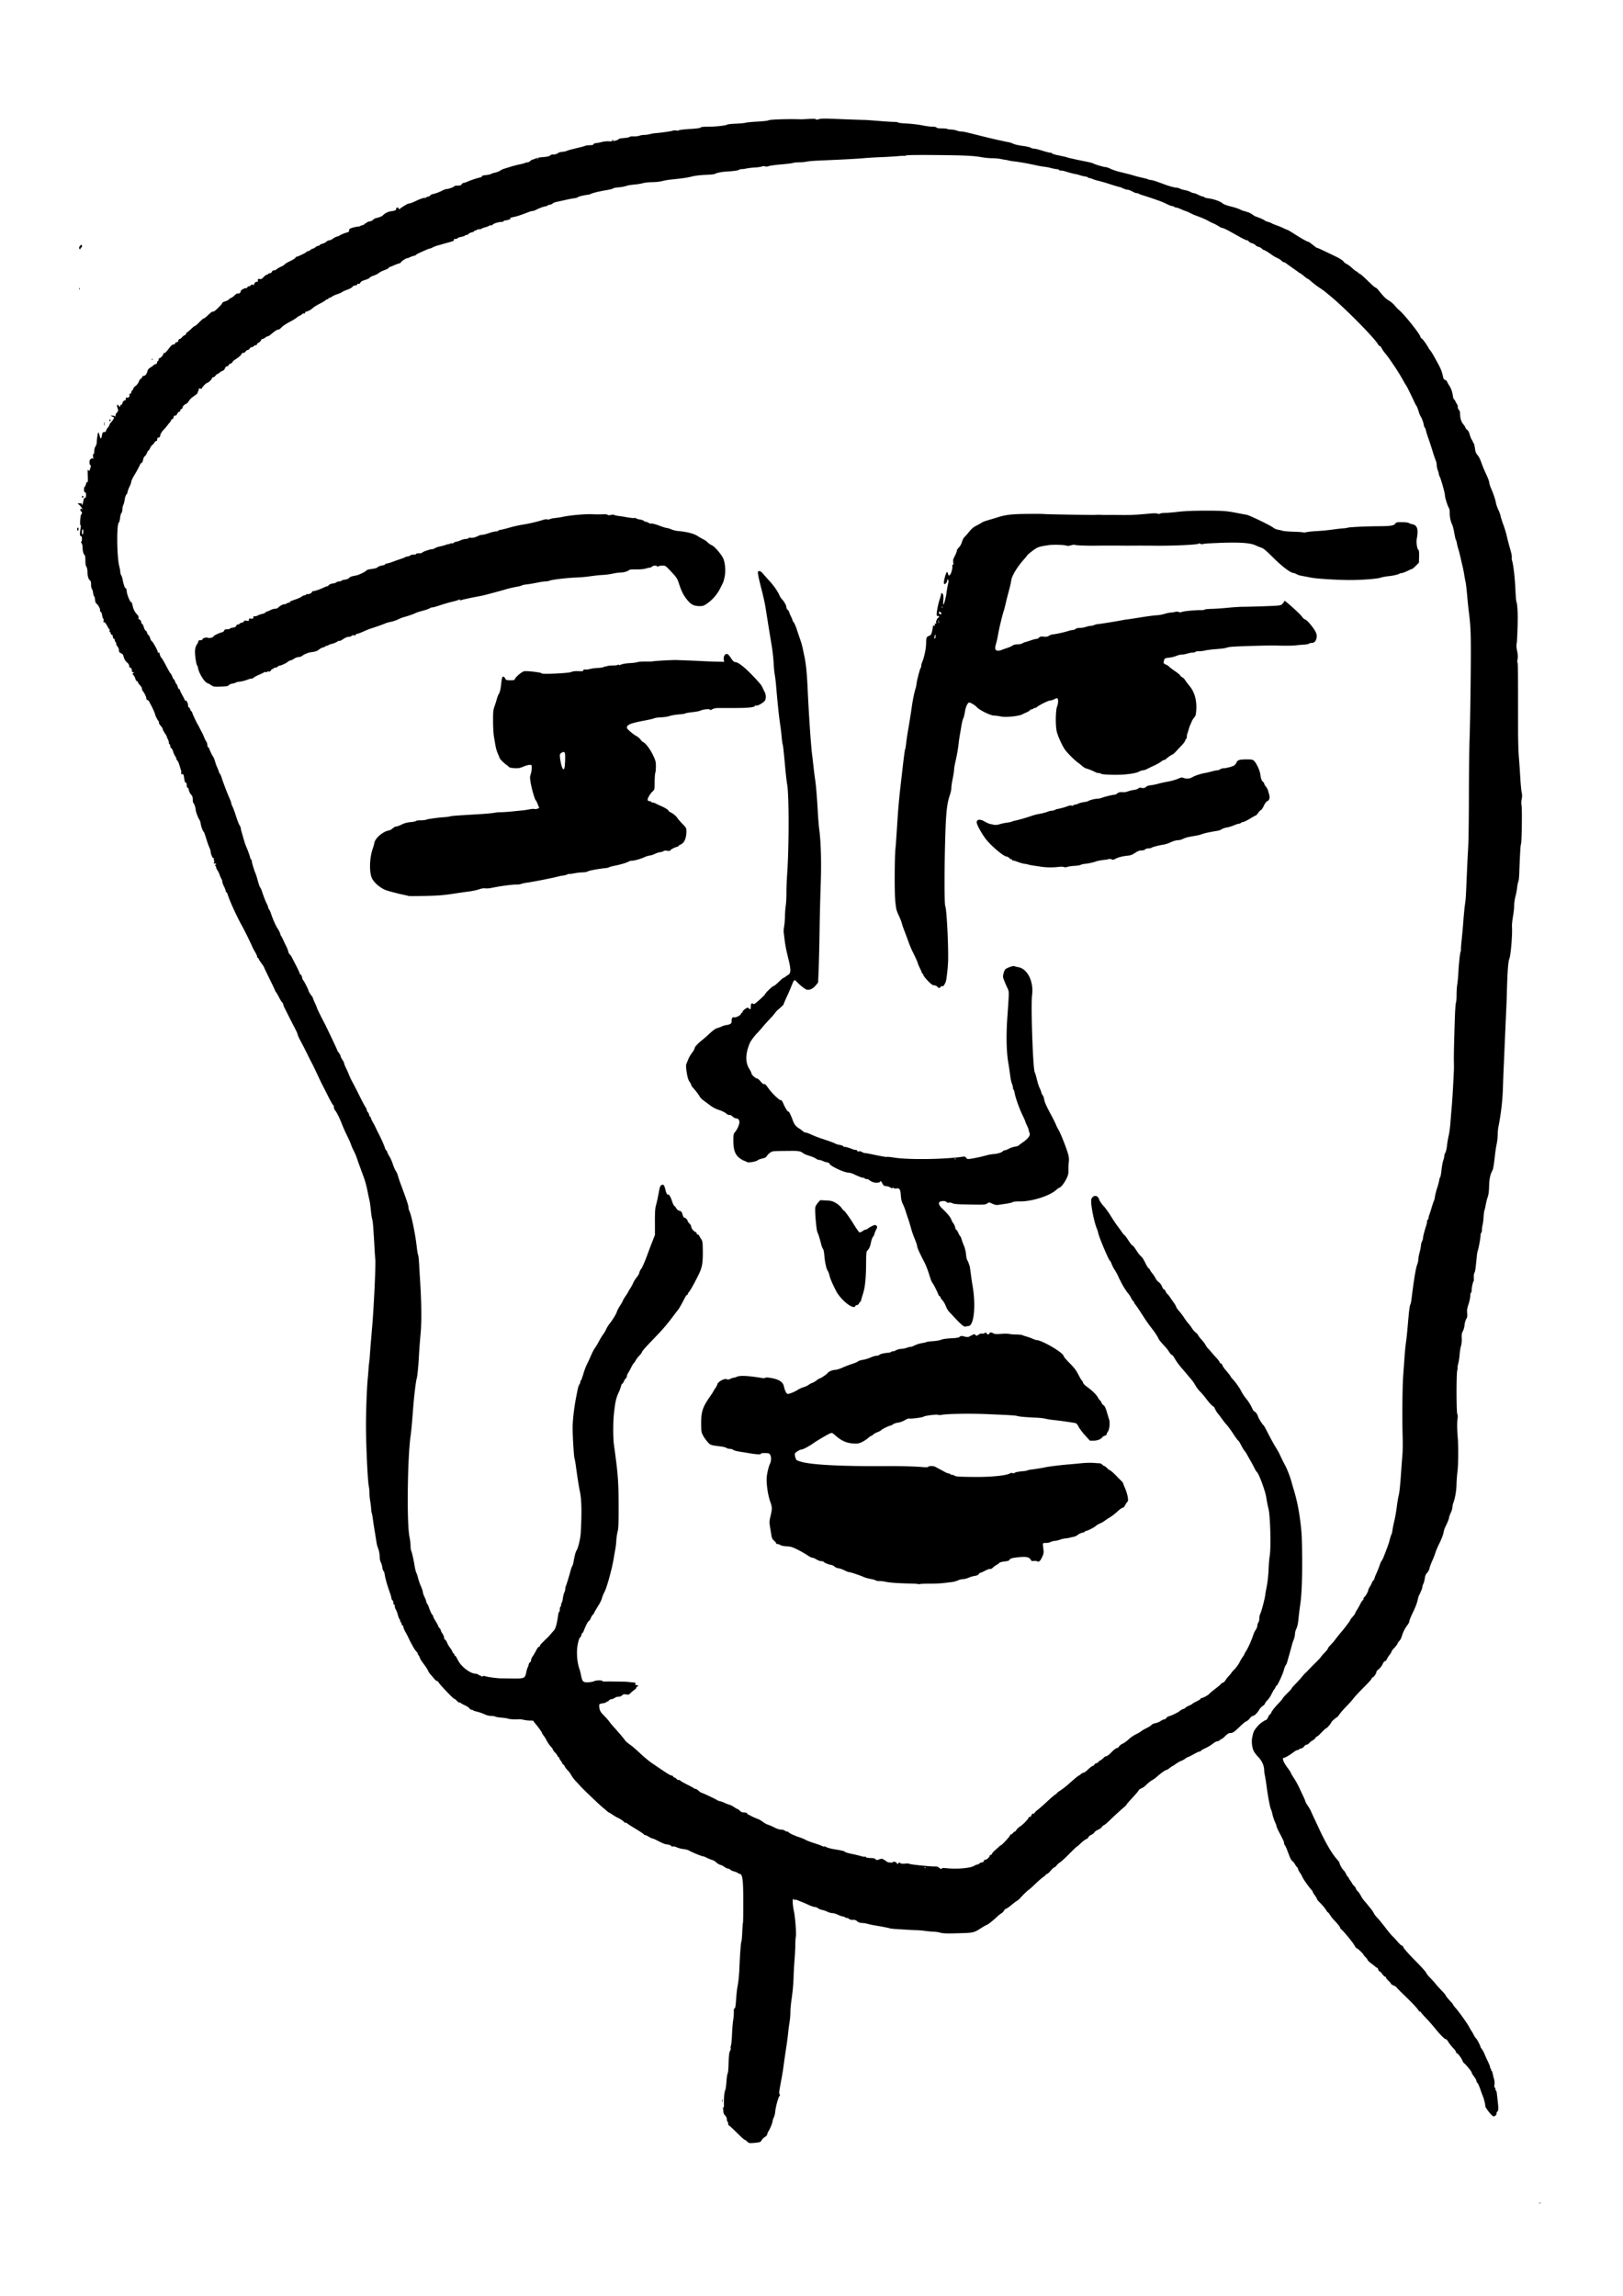 <svg xmlns="http://www.w3.org/2000/svg" xml:space="preserve" width="210mm" height="297mm" viewBox="0 0 210 297">
  <path d="M199.168 284.986c.064-.025.14-.022.17.007.03.03-.023.05-.116.047-.103-.005-.124-.025-.054-.053zm-102.493-7.945c-.137-.127-.288-.232-.336-.232-.048 0-.508-.418-1.021-.93-.513-.511-.97-.93-1.015-.93-.045 0-.082-.097-.082-.216s-.04-.24-.088-.271c-.05-.03-.089-.17-.089-.311a.73.73 0 0 0-.221-.478c-.13-.13-.222-.324-.223-.47a2.53 2.53 0 0 0-.052-.468c-.039-.17-.03-.191.041-.09.067.095.09-.05.081-.532-.013-.813.056-1.505.174-1.732.048-.094.115-.588.15-1.098.033-.51.104-.98.156-1.043.054-.064.107-.6.12-1.22.027-1.15.087-1.605.237-1.791a.275.275 0 0 0 .037-.244c-.029-.074-.013-.24.036-.367.048-.127.11-.774.136-1.438.026-.664.093-1.486.15-1.827a6.9 6.9 0 0 0 .085-1.085c-.011-.323.016-.457.091-.443.075.015.13-.247.178-.864.114-1.423.12-1.468.266-2.303.077-.438.163-1.395.19-2.126.062-1.668.185-3.27.26-3.391.032-.051.081-.604.109-1.228.028-.623.069-1.163.091-1.2.023-.036.04-1.219.038-2.629-.002-2.926-.091-3.62-.47-3.675a.627.627 0 0 1-.256-.118c-.066-.054-.284-.142-.486-.196-.201-.054-.415-.157-.476-.23a.417.417 0 0 0-.282-.132c-.094 0-.299-.095-.454-.21a1.75 1.75 0 0 0-.509-.263 1.32 1.32 0 0 1-.443-.232l-.31-.255c-.05-.043-.25-.13-.442-.192a5.01 5.01 0 0 1-.658-.278c-.17-.09-.37-.165-.446-.165-.16 0-1.494-.552-1.788-.74-.112-.072-.442-.16-.735-.194-.292-.035-.675-.135-.85-.224-.176-.088-.405-.138-.51-.11-.104.027-.19.01-.19-.04 0-.096-.346-.215-.712-.245-.124-.01-.536-.183-.916-.384s-.747-.366-.817-.366c-.07 0-.285-.1-.478-.221-.193-.122-.411-.221-.485-.221-.074 0-.135-.035-.135-.078 0-.042-.476-.362-1.058-.71-.583-.348-1.083-.672-1.113-.72-.03-.048-.131-.087-.226-.087-.094 0-.172-.036-.172-.08 0-.08-.52-.431-.838-.564a5.955 5.955 0 0 1-.635-.379c-.254-.168-.484-.305-.512-.305-.029 0-.124-.07-.212-.155a13.039 13.039 0 0 0-.598-.51c-.404-.327-2.672-2.499-2.904-2.78a19.243 19.243 0 0 0-.533-.576c-.236-.25-.511-.612-.61-.807a2.758 2.758 0 0 0-.46-.62 1.962 1.962 0 0 1-.384-.51c-.057-.133-.145-.243-.195-.243a.093.093 0 0 1-.09-.094c0-.052-.1-.225-.222-.385s-.221-.337-.221-.393c0-.056-.038-.102-.083-.102-.045 0-.106-.074-.135-.164-.028-.09-.17-.28-.313-.421-.144-.141-.263-.302-.264-.358-.002-.056-.112-.221-.246-.367-.257-.28-.408-.506-.645-.96a4.024 4.024 0 0 0-.336-.521c-.106-.135-.193-.28-.193-.325 0-.083-.548-.846-.87-1.21-.1-.115-.198-.25-.215-.303-.018-.053-.19-.09-.381-.08a4.223 4.223 0 0 1-.837-.087c-.268-.056-.547-.096-.62-.09-.49.044-1.248.006-1.452-.07-.133-.051-.517-.111-.854-.133-.337-.022-.69-.082-.786-.133-.095-.051-.356-.093-.578-.093-.248 0-.58-.084-.854-.216a5.215 5.215 0 0 0-.934-.325c-.266-.06-.505-.142-.53-.183-.025-.04-.121-.073-.214-.073s-.212-.08-.264-.178c-.053-.098-.333-.284-.624-.414-.29-.13-.527-.267-.527-.306 0-.039-.052-.051-.116-.027-.064.025-.223-.076-.355-.224-.132-.148-.284-.268-.337-.268-.123 0-1.852-1.803-2.008-2.092-.062-.116-.168-.211-.235-.211-.067 0-.226-.13-.353-.288-.126-.159-.33-.395-.45-.526a2.077 2.077 0 0 1-.313-.443c-.138-.306-.269-.509-.673-1.046-.201-.268-.395-.587-.431-.71a1.181 1.181 0 0 0-.201-.376c-.075-.085-.103-.155-.062-.155.041 0-.03-.11-.158-.243a3.513 3.513 0 0 1-.447-.646c-.118-.22-.258-.48-.312-.575-.054-.096-.18-.354-.281-.573-.1-.219-.285-.571-.409-.783-.124-.21-.238-.49-.253-.62-.016-.13-.073-.226-.126-.213-.054.012-.098-.055-.098-.149a.492.492 0 0 0-.129-.3c-.07-.07-.101-.155-.069-.188.033-.033.011-.09-.049-.127-.06-.036-.168-.297-.242-.58-.073-.281-.193-.597-.265-.7a.898.898 0 0 1-.132-.44c0-.144-.037-.227-.088-.196-.052.032-.089-.054-.089-.205 0-.143-.06-.31-.133-.37a.402.402 0 0 1-.133-.27c0-.086-.076-.37-.169-.63-.358-1.003-.62-1.909-.677-2.334-.032-.243-.107-.482-.167-.531-.06-.049-.135-.278-.166-.51-.032-.232-.116-.51-.187-.62-.071-.11-.136-.418-.144-.686a3.722 3.722 0 0 0-.282-1.329c-.048-.121-.121-.46-.162-.752-.042-.293-.137-.89-.213-1.33a43.204 43.204 0 0 1-.227-1.494c-.049-.384-.113-.736-.141-.781-.028-.046-.069-.33-.09-.631a9.35 9.35 0 0 0-.124-.973 6.156 6.156 0 0 1-.087-.974 4.882 4.882 0 0 0-.087-.904c-.14-.593-.359-5.23-.364-7.735-.003-2.031.112-5.08.236-6.26.021-.195.06-.673.086-1.063.026-.39.067-.808.09-.93.023-.122.062-.52.086-.886.024-.365.085-1.162.136-1.771l.179-2.126c.22-2.623.466-7.978.394-8.592-.026-.22-.072-.877-.103-1.461a87.102 87.102 0 0 0-.079-1.373c-.012-.17-.05-.729-.083-1.24-.033-.512-.095-1.01-.137-1.108-.043-.097-.121-.615-.175-1.151-.053-.536-.134-1.114-.178-1.284a29.41 29.41 0 0 1-.262-1.24c-.1-.512-.297-1.25-.439-1.64-.141-.389-.382-1.047-.534-1.46a47.218 47.218 0 0 1-.424-1.197 6.897 6.897 0 0 0-.38-.885 6.133 6.133 0 0 1-.35-.798c-.063-.194-.29-.703-.502-1.13a20.739 20.739 0 0 1-.653-1.46c-.324-.838-.698-1.593-.906-1.829a.744.744 0 0 1-.155-.425c0-.137-.039-.249-.086-.249-.047 0-.36-.548-.694-1.218a90.29 90.29 0 0 0-.707-1.396 37.733 37.733 0 0 1-.534-1.106c-.557-1.185-.708-1.498-.857-1.771a68.33 68.33 0 0 1-.624-1.24 58.424 58.424 0 0 0-.843-1.64c-.186-.34-.34-.687-.344-.769-.003-.082-.191-.5-.418-.93-.226-.43-.57-1.1-.763-1.489-.193-.39-.426-.854-.518-1.03-.092-.178-.167-.382-.167-.455 0-.073-.06-.181-.132-.242-.073-.06-.256-.354-.407-.653-.151-.299-.328-.603-.393-.676-.065-.073-.113-.153-.107-.177.006-.024-.316-.706-.715-1.515-.4-.809-.726-1.498-.726-1.532 0-.033-.16-.277-.354-.54-.195-.264-.355-.522-.355-.572a.09.09 0 0 0-.088-.093c-.049 0-.09-.07-.092-.155-.001-.085-.12-.354-.264-.598a7.729 7.729 0 0 1-.317-.575c-.226-.551-1.036-2.2-1.391-2.835-.691-1.234-1.652-3.355-1.877-4.14-.031-.11-.094-.2-.14-.2-.045 0-.082-.07-.083-.155 0-.085-.1-.351-.221-.59-.122-.24-.221-.52-.221-.623a.788.788 0 0 0-.114-.362 2.993 2.993 0 0 1-.233-.529 2.801 2.801 0 0 0-.285-.59c-.091-.129-.165-.29-.165-.358a.385.385 0 0 0-.107-.23c-.082-.083-.082-.106 0-.106.059 0 .107-.04.107-.089 0-.048-.085-.088-.188-.088-.143 0-.166-.027-.094-.114a.206.206 0 0 0 .02-.235.326.326 0 0 1-.025-.256c.031-.08.014-.11-.043-.075-.106.066-.379-.543-.379-.844 0-.106-.077-.354-.17-.552-.095-.198-.279-.719-.41-1.157-.132-.439-.269-.817-.304-.842-.122-.084-.343-.666-.403-1.063-.034-.219-.113-.458-.177-.531-.13-.148-.465-1.033-.47-1.24-.008-.272-.182-.825-.281-.887-.057-.034-.103-.248-.103-.475 0-.263-.052-.464-.145-.557-.195-.195-.371-.546-.371-.74 0-.086-.06-.18-.133-.208-.084-.032-.133-.167-.133-.363 0-.208-.041-.313-.123-.313-.079 0-.144-.15-.182-.421-.09-.63-.13-.728-.283-.67-.103.04-.131 0-.116-.159a.943.943 0 0 0-.029-.345c-.027-.073-.12-.372-.206-.664-.086-.292-.21-.563-.273-.602a.27.27 0 0 1-.117-.208c0-.075-.075-.243-.168-.373-.092-.13-.212-.4-.266-.602-.055-.202-.158-.39-.231-.418-.073-.027-.132-.151-.132-.274 0-.124-.04-.225-.088-.225-.05 0-.09-.09-.09-.199 0-.11-.06-.313-.133-.453-.072-.14-.132-.287-.132-.328 0-.04-.12-.25-.266-.467-.146-.217-.265-.453-.265-.524 0-.072-.12-.265-.265-.43-.146-.165-.248-.345-.228-.4a.188.188 0 0 0-.037-.177c-.133-.14-.445-.745-.445-.863 0-.112-.454-1.114-.628-1.385a1.556 1.556 0 0 1-.137-.285.375.375 0 0 0-.219-.205.256.256 0 0 1-.167-.229c0-.197-.21-.638-.45-.947-.088-.113-.14-.256-.117-.318.024-.063-.076-.242-.222-.398-.146-.156-.29-.362-.32-.458-.03-.096-.09-.152-.133-.126-.042.026-.116-.092-.163-.263s-.15-.375-.226-.452c-.162-.161-.184-.305-.047-.305.052 0 .069-.04.038-.09-.03-.05-.092-.067-.138-.039-.045.028-.082-.028-.082-.124 0-.269-.095-.455-.231-.455-.072 0-.124-.09-.124-.215 0-.119-.09-.29-.199-.38-.302-.25-.455-.51-.545-.922a.494.494 0 0 0-.311-.34c-.144-.06-.26-.174-.26-.255 0-.266-.067-.462-.218-.639a.644.644 0 0 1-.15-.345c0-.094-.04-.196-.088-.226-.049-.03-.089-.128-.089-.217 0-.09-.06-.185-.132-.214-.073-.028-.133-.151-.133-.275 0-.14-.05-.224-.133-.224-.074 0-.133-.079-.133-.177 0-.097-.045-.177-.099-.177-.055 0-.078-.078-.053-.177.026-.098.02-.178-.013-.178s-.137-.149-.231-.332c-.226-.438-.407-.65-.505-.588-.045.028-.056-.047-.025-.17.03-.12.014-.244-.036-.275-.05-.03-.118-.238-.151-.46-.034-.222-.118-.425-.188-.452-.07-.026-.106-.101-.082-.165.06-.156-.2-.665-.432-.85-.13-.101-.194-.265-.21-.529-.012-.21-.062-.407-.112-.437-.05-.031-.113-.231-.14-.446-.027-.214-.099-.449-.159-.522-.06-.073-.108-.327-.106-.566.002-.308-.04-.465-.148-.543-.195-.143-.32-.59-.324-1.149-.002-.248-.06-.519-.133-.615-.087-.115-.13-.387-.13-.815 0-.445-.037-.665-.12-.714-.13-.077-.26-.626-.247-1.042a.942.942 0 0 0-.125-.465c-.073-.111-.092-.202-.042-.202.05 0 .09-.16.09-.355 0-.256-.036-.354-.132-.354-.153 0-.17-.344-.048-.974.049-.256.044-.418-.013-.453-.11-.068 0-1.407.116-1.407.043 0 .078-.08.078-.178 0-.097-.035-.177-.079-.177-.043 0-.099-.08-.124-.177-.051-.196.153-.253.239-.066.028.06.027.016-.002-.098-.029-.115-.178-.323-.331-.463l-.28-.254.289-.002c.237-.003.289.032.297.196.008.18.092-.09.219-.708.022-.11.1-.2.172-.2.094 0 .13-.1.13-.354 0-.256-.036-.354-.132-.354s-.133-.099-.133-.354c0-.195.034-.355.075-.355.04 0 .126-.17.189-.376.098-.324.124-.352.189-.2.045.106.06-.213.038-.784-.031-.817-.02-.937.081-.8.108.147.128.127.235-.228.09-.302.092-.397.01-.425-.06-.02-.108-.182-.108-.362 0-.236.051-.357.189-.443.154-.096.202-.097.26-.004.038.063.048-.053.02-.257-.033-.247-.016-.372.05-.372.06 0 .1-.156.1-.38 0-.218.066-.47.156-.597.085-.12.16-.359.166-.53.02-.566.145-1.324.212-1.283.036.023.113.23.171.462.116.461.202.412.307-.175.049-.272.097-.332.268-.332.142 0 .223-.063.258-.2.028-.111.132-.29.23-.396.1-.106.182-.245.182-.309 0-.063.094-.217.209-.34.214-.232.448-.615.396-.65a4.349 4.349 0 0 0-.251-.119l-.222-.1.28-.006c.155-.003.301.044.326.105.025.06.048.013.052-.105.003-.119.093-.308.198-.42.178-.189.183-.23.075-.56-.128-.387-.054-.58.127-.332.14.19.227.198.227.022 0-.073.06-.133.133-.133.073 0 .132-.074.132-.164 0-.184.293-.488.384-.397.033.032.06-.046.06-.174 0-.172.035-.22.133-.182.192.073.412-.139.35-.336-.036-.112-.009-.164.086-.164.077 0 .139-.075.139-.167a.41.41 0 0 1 .133-.276c.073-.06.133-.163.133-.228s.137-.222.305-.35c.168-.129.35-.37.406-.537.055-.167.177-.345.27-.395.094-.05.17-.15.17-.22 0-.072.074-.13.164-.13.22 0 .442-.262.51-.604.04-.196.154-.34.378-.477.177-.108.361-.244.41-.303a.51.51 0 0 1 .265-.138c.104-.018.19-.113.206-.229.015-.109.065-.198.11-.198.046 0 .083-.08.083-.177 0-.098.053-.177.117-.177.153 0 .503-.406.503-.582 0-.076.038-.114.085-.085.095.059.25-.094.712-.7.206-.27.376-.405.51-.405.113 0 .199-.054.199-.127 0-.07.09-.139.2-.155a.252.252 0 0 0 .227-.227c.015-.11.09-.2.164-.2.075 0 .213-.097.306-.216.094-.119.25-.24.345-.271.097-.03.175-.112.175-.18 0-.068.08-.166.177-.218.097-.052.333-.253.524-.446.192-.193.395-.351.451-.351.057 0 .314-.22.572-.488.257-.268.515-.487.574-.487.058 0 .24-.13.404-.288.487-.47.657-.598.797-.598.146 0 .316-.133.842-.664.193-.195.352-.398.353-.45 0-.054.17-.148.375-.21.206-.061.44-.187.52-.28.08-.092.192-.167.25-.167.057 0 .25-.141.427-.313.185-.18.376-.293.45-.264.162.062.37-.108.37-.303 0-.142.56-.435.73-.382.04.013.096-.037.124-.11.028-.074.128-.134.222-.134.093 0 .19-.054.216-.12.029-.075.13-.103.276-.075.142.027.209.01.175-.046-.073-.118.256-.413.378-.338.057.035.094-.034.094-.178 0-.209.026-.23.225-.18.181.046.282-.004.52-.256.162-.172.36-.313.439-.313.08 0 .144-.04.144-.088 0-.049.09-.089.2-.089a.32.32 0 0 0 .29-.2c.054-.123.15-.188.252-.17.09.015.25-.05.353-.145.105-.095.38-.254.61-.355.232-.1.421-.221.421-.268 0-.047.319-.239.708-.426.39-.187.708-.39.709-.451 0-.06.047-.11.104-.11.17 0 1.314-.552 1.314-.634 0-.041.063-.075.14-.075.078 0 .243-.08.367-.177.124-.098.274-.178.333-.178s.199-.08.311-.177c.113-.097.278-.177.368-.177.09 0 .164-.038.164-.085 0-.047.17-.132.376-.19.207-.058.443-.18.524-.27a.538.538 0 0 1 .346-.164c.109 0 .326-.097.483-.216a1.75 1.75 0 0 1 .54-.278 1.2 1.2 0 0 0 .376-.157c.131-.104.644-.309.964-.385.191-.045.216-.085.235-.38.008-.12.745-.346 1.205-.372a.497.497 0 0 0 .221-.072 1.25 1.25 0 0 1 .332-.122c.134-.032.244-.097.244-.145 0-.048.06-.087.133-.087.073 0 .133-.04.133-.088 0-.048.16-.113.357-.144.197-.032.408-.129.47-.217.06-.087.228-.185.372-.216.41-.09.785-.239.882-.348.22-.25.653-.476 1.019-.533.618-.095.708-.136.708-.32 0-.206.25-.23.325-.031.03.077.079.107.108.066.055-.075.6-.432.961-.63a.916.916 0 0 1 .355-.108c.086 0 .485-.16.887-.354.402-.195.848-.354.99-.354.144 0 .286-.04.316-.089.03-.049.13-.088.222-.088a.305.305 0 0 0 .244-.136c.041-.075.185-.156.319-.18.317-.057.904-.277 1.309-.49.177-.093.399-.169.493-.169.255 0 1-.27 1-.362 0-.045.19-.08.422-.08.326 0 .447-.041.532-.178.061-.097.178-.177.26-.177.08 0 .31-.074.508-.165.43-.198 1.506-.544 1.69-.544.072 0 .131-.054.131-.12 0-.082.173-.138.545-.177.3-.031.59-.095.646-.141.055-.046.299-.127.54-.18.242-.053.54-.169.661-.257.122-.088.361-.202.531-.252.171-.051.57-.173.886-.271.317-.098.815-.226 1.107-.284.293-.057.601-.14.686-.185a.848.848 0 0 1 .332-.081c.098 0 .258-.08.355-.177.098-.098.227-.178.288-.178.061 0 .225-.06.365-.133.14-.073.59-.159.998-.19.539-.042.797-.103.935-.223.105-.09.258-.143.34-.117.158.05.625-.093.704-.216.026-.04.258-.094.517-.122.259-.027.518-.085.576-.128.058-.043.583-.19 1.168-.326.584-.137 1.132-.283 1.217-.326.084-.044.349-.079.588-.079.305 0 .45-.04.486-.133.028-.073.148-.132.268-.132.119 0 .467-.065.773-.143.326-.084.722-.123.959-.095.401.046 1.245-.153 1.245-.295 0-.038.319-.097.708-.132.39-.034.71-.1.71-.144 0-.045.228-.075.508-.067.28.008.622-.031.76-.086a2.04 2.04 0 0 1 .62-.104c.203 0 .53-.045.724-.099a4.39 4.39 0 0 1 .709-.124c.686-.05 1.952-.23 2.23-.315.154-.047.388-.06.518-.027.133.034.263.02.295-.03.031-.049.672-.126 1.424-.172.915-.055 1.38-.117 1.403-.188.024-.072.32-.105.943-.105.982 0 2.34-.15 2.495-.275.054-.043.552-.096 1.108-.118.555-.022 1.132-.077 1.282-.123.15-.045.847-.112 1.55-.148.717-.036 1.332-.108 1.401-.164.138-.112 2.664-.192 4.129-.13.097.004.574-.017 1.06-.047.595-.036.9-.022.94.043.043.069.156.065.395-.014.243-.08.712-.094 1.716-.051 1.638.07 3.736.145 4.171.15.17.001 1.007.06 1.859.13.852.07 1.758.127 2.015.127.256 0 .466.033.466.074 0 .042.508.1 1.13.132.62.031 1.521.137 2.001.235.48.098 1.084.179 1.344.179.29 0 .485.04.507.107.024.072.258.11.694.111.361.002.68.032.706.068.027.036.246.071.487.078.242.008.573.068.738.135.164.066.416.12.56.12.27 0 .55.062 2.462.543 1.153.29 1.891.464 2.57.608.218.046.497.108.62.136.121.03.34.071.486.093.147.022.426.116.62.209.195.092.733.215 1.196.272.463.057.93.16 1.038.23a.984.984 0 0 0 .443.126c.136 0 .623.12 1.084.265.46.146.925.265 1.033.265.108 0 .21.038.226.086.016.048.308.145.65.217l.885.186c.146.031.326.08.399.109.164.065 1.372.333 2.436.54.438.085.877.2.974.256.245.14 1.361.466 1.594.466.106 0 .385.097.62.217.237.12.772.3 1.19.402 1.062.258 1.403.348 1.91.5.244.074.722.195 1.064.268.34.074.66.163.708.199.049.035.198.071.333.08.235.014.614.137 1.97.64.463.172 1.15.351 1.343.351.119 0 .33.059.468.13.139.072.426.158.638.19.212.034.525.135.694.225.17.09.376.164.458.164.082 0 .348.1.59.221.242.122.502.221.578.221.075 0 .16.038.188.084.029.046.24.108.47.138.795.105 1.594.39 1.94.69.105.093.563.258 1.018.368.455.11.995.286 1.2.39.205.105.412.19.46.19.047 0 .178.036.29.079.114.042.236.082.273.086.116.016.575.27.7.387.065.062.278.166.473.23.405.134.953.387 1.019.471.024.031.223.109.442.173.22.064.419.142.443.174.025.031.284.14.576.242.292.102.71.275.93.385.22.11.45.208.512.219.062.01.48.257.93.547.852.55 1.647.994 1.778.994.042 0 .188.09.326.199.65.52.755.595.829.597.076 0 .706.293 2.427 1.126.467.226.885.492.965.615.078.12.266.272.417.34.151.067.47.303.707.524.237.221.506.426.597.455.092.03.167.087.167.13 0 .042.075.1.167.13.161.05.466.32 1.52 1.341.272.263.538.477.594.477.055 0 .232.164.393.365.655.814.924 1.08 1.322 1.308.23.13.57.423.757.648.187.226.445.492.572.592.6.47 2.735 3.144 2.735 3.425 0 .065.082.175.182.245.172.121.604.716.874 1.204.07.126.17.273.222.327.128.133.415.617.975 1.646.424.779.557 1.127.712 1.87a.448.448 0 0 0 .271.33c.12.045.219.121.219.169 0 .047.111.257.247.467.292.449.439.854.517 1.426.032.229.09.416.13.416.04 0 .142.15.227.332.085.183.181.353.215.377.033.024.06.16.06.303 0 .142.064.306.143.364.089.065.145.238.148.45.007.624.142 1.076.425 1.42.154.185.28.385.28.443 0 .058.098.178.217.268.138.102.259.325.329.605.06.244.182.549.269.678.087.13.159.275.159.325 0 .05.037.103.082.119.044.016.12.31.167.652.067.491.138.679.339.896.14.15.347.548.461.883.115.336.318.85.451 1.142.5 1.094.56 1.247.602 1.55.023.17.132.509.243.753.278.615.555 1.439.624 1.86.032.195.17.593.307.885.137.293.274.671.304.841.03.17.19.669.353 1.108.163.438.366 1.116.451 1.506.086.39.273 1.104.417 1.588.145.483.244.978.22 1.099-.023.121-.007.323.037.45.16.469.363 2.224.426 3.688.035.831.096 1.561.134 1.623.092.15.174 1.204.167 2.137-.012 1.414-.089 3.144-.15 3.366-.035.122-.002.509.072.86.094.443.112.76.06 1.038-.04.22-.05.424-.02.454.064.064.076.707.08 4.114 0 1.388.003 3.52.004 4.739.002 1.218.046 2.713.098 3.321.052.61.134 1.805.183 2.658.049.852.132 1.738.185 1.967.07.299.07.544.002.86a2.3 2.3 0 0 0-.02.84c.09.485.027 4.815-.074 5.009-.064.123-.129 1.23-.224 3.827-.017.47-.071.93-.12 1.023-.05.092-.117.425-.15.739a9.118 9.118 0 0 1-.226 1.195 5.042 5.042 0 0 0-.16 1.151c.005.29-.064.927-.153 1.414-.089.487-.147 1.085-.13 1.329.07 1.002-.157 3.715-.348 4.163-.146.341-.242 1.67-.311 4.296a132.45 132.45 0 0 1-.079 2.17c-.05 1.084-.062 1.328-.233 5.27l-.132 3.012c-.019.414-.048 1.251-.066 1.86a30.561 30.561 0 0 1-.593 5.138 6.673 6.673 0 0 0-.086 1.006 7.122 7.122 0 0 1-.133 1.195c-.07.324-.169.967-.22 1.43-.146 1.314-.228 1.8-.34 2.005-.274.498-.399 1.097-.42 2.026-.016.655-.074 1.104-.175 1.372-.084.22-.2.68-.26 1.024s-.136.67-.17.724c-.033.054-.081.43-.107.836-.026.406-.085.878-.132 1.048-.046.17-.085.457-.085.637s-.04.352-.09.382c-.048.03-.087.182-.087.337 0 .321-.252 1.698-.36 1.966-.04.097-.095.416-.124.708-.162 1.67-.204 1.968-.306 2.157-.062.116-.099.402-.082.643.016.238.007.434-.021.433-.076 0-.26.852-.26 1.203 0 .167-.04.303-.088.303-.048 0-.088.178-.088.396 0 .218-.103.706-.228 1.085-.18.542-.217.79-.176 1.163.042.379.018.53-.12.753-.094.154-.192.502-.217.774-.025.272-.124.63-.22.797-.137.24-.167.432-.145.923.017.368-.022.77-.095.992-.068.205-.148.703-.179 1.107-.03.404-.11.93-.178 1.167-.067.237-.105.459-.085.492.02.033 0 .217-.047.41-.124.51-.116 5.39.009 5.624.058.109.075.329.041.532-.081.48-.075 1.476.014 2.475.103 1.153.082 3.604-.04 4.517a18.022 18.022 0 0 0-.118 1.64c-.017.813-.185 1.755-.423 2.374a1.692 1.692 0 0 0-.096.507c0 .142-.1.475-.222.741-.122.267-.221.55-.221.628 0 .138-.224.685-.507 1.24a3.02 3.02 0 0 0-.21.71c-.04.243-.271.841-.513 1.328-.242.487-.49 1.065-.55 1.285-.061.219-.24.682-.4 1.03-.158.346-.316.779-.35.96-.034.181-.17.441-.304.577-.173.177-.259.38-.303.714-.034.256-.12.578-.19.714s-.128.322-.128.412c0 .145-.217.688-.435 1.087-.04.075-.102.274-.137.443-.111.535-.298 1.03-.71 1.883-.22.456-.4.91-.4 1.01 0 .1-.09.293-.197.43-.35.446-.618.97-.79 1.546-.065.22-.203.478-.307.576a1.039 1.039 0 0 0-.245.359c-.031.1-.216.347-.41.55-.196.202-.355.414-.355.47 0 .055-.118.25-.263.433a2.783 2.783 0 0 0-.352.566c-.049.13-.152.235-.229.235-.08 0-.213.166-.312.388-.094.214-.311.5-.482.636-.17.136-.31.284-.31.329 0 .2-.299.682-.452.73-.093.03-.168.096-.168.147 0 .103-.311.446-1.38 1.523-.393.396-.85.9-1.015 1.118-.166.22-.576.678-.912 1.019-.335.341-.727.79-.87.997-.144.207-.289.377-.323.378-.092.003-.727.57-.727.65 0 .114-.555.765-.653.765-.05 0-.318.24-.593.532-.276.292-.542.531-.592.531-.05 0-.149.09-.22.2-.073.11-.247.26-.388.332a1.57 1.57 0 0 0-.417.332c-.088.11-.237.2-.33.2-.092 0-.232.096-.31.215a.74.74 0 0 1-.4.272c-.141.032-.28.094-.308.139-.028.045-.112.082-.186.082-.075 0-.242.081-.372.18-.506.39-1.168.794-1.299.794-.363 0-.184.527.48 1.411.2.265.362.518.362.564 0 .046.176.347.39.67.215.324.537.907.716 1.297.18.39.422.908.54 1.153.118.244.215.489.215.544 0 .056.144.314.32.575.175.26.351.557.39.66.04.102.23.52.424.93.193.409.48 1.023.638 1.364.807 1.743 1.593 3.112 2.194 3.82.432.509.462.55.462.633 0 .161.348.784.531.95.106.095.25.312.322.482.07.17.177.339.236.375.059.037.108.098.108.136.001.039.1.203.222.365.121.163.22.322.221.354.001.033.11.167.244.3.133.13.242.293.242.36s.101.216.225.332c.123.116.308.38.411.586.103.206.291.489.418.629s.35.406.496.591c.146.186.34.423.43.527a2.8 2.8 0 0 1 .297.446c.148.285.208.363.62.806.156.168.591.707.967 1.198.376.492.766.961.868 1.044.101.082.397.399.658.703.26.304.51.53.555.503.045-.028.139.084.207.249.07.165.741.918 1.493 1.674.753.756 1.399 1.47 1.436 1.587.037.116.271.415.52.662.249.248.557.588.685.756.128.167.477.556.776.864.298.307.542.592.542.633 0 .076.309.458.73.904.135.141.244.286.244.323 0 .036.11.188.244.337.483.538 1.596 2.09 1.835 2.558.074.146.215.385.313.532.097.146.235.388.305.538.07.15.189.324.263.386.129.106.583.982.583 1.124 0 .036.072.148.16.249.088.1.25.402.362.67.112.268.32.726.462 1.019.142.292.258.598.258.68-.001.083.039.176.088.206.05.03.067.093.04.138-.029.046-.014.083.031.083.072 0 .146.218.24.708.014.073.067.267.12.432.05.164.07.473.04.686-.038.279-.022.388.057.388.06 0 .089.055.063.122a.225.225 0 0 0 .051.22c.11.11.102.071.239 1.297.127 1.141.122 1.282-.055 1.477-.08.09-.12.189-.088.221.085.085-.21.383-.378.383-.181 0-1.07-1.11-1.07-1.335 0-.231-.18-.956-.316-1.278a11.27 11.27 0 0 1-.252-.673c-.218-.641-.395-1.037-.493-1.097-.05-.03-.09-.128-.09-.215 0-.088-.14-.342-.31-.565-.17-.224-.31-.462-.31-.53 0-.124-.84-1.144-.99-1.202-.042-.016-.136-.17-.207-.34-.169-.403-.656-1.017-.759-.954-.043.027-.06-.004-.034-.068.024-.064-.156-.33-.4-.59-.245-.26-.532-.628-.638-.818-.106-.189-.26-.344-.34-.344-.135 0-.635-.501-1.297-1.3a24.46 24.46 0 0 0-1.38-1.564c-.28-.292-.51-.564-.51-.605 0-.04-.051-.074-.114-.074-.062 0-.18-.11-.26-.244-.156-.259-.909-1.044-2.09-2.18-.399-.383-.725-.722-.725-.754 0-.032-.159-.127-.354-.211-.195-.084-.354-.195-.354-.245 0-.05-.14-.214-.31-.364-.17-.15-.31-.328-.31-.396s-.052-.123-.116-.123-.233-.159-.377-.353c-.143-.193-.306-.353-.361-.354-.056 0-.126-.102-.157-.223-.03-.122-.089-.222-.129-.222-.04 0-.165-.08-.278-.178a14.04 14.04 0 0 0-.587-.465c-.21-.158-.383-.33-.384-.383-.002-.053-.121-.212-.266-.354-.145-.142-.264-.289-.266-.325-.004-.111-.807-.87-.876-.827-.035.022-.179-.167-.32-.42-.242-.43-1.568-2.017-1.74-2.082-.043-.016-.078-.08-.078-.142 0-.111-.331-.526-.844-1.057a4.281 4.281 0 0 1-.472-.61c-.112-.182-.232-.332-.266-.332-.035 0-.134-.121-.222-.27-.173-.293-.47-.647-.92-1.094-.158-.158-.288-.328-.288-.378 0-.05-.12-.256-.265-.458-.146-.202-.266-.401-.266-.443 0-.042-.09-.179-.2-.304-.412-.47-1.037-1.364-1.161-1.66-.07-.17-.21-.411-.308-.537a1.506 1.506 0 0 1-.24-.465c-.032-.13-.087-.237-.122-.237-.034 0-.152-.16-.261-.354-.11-.195-.27-.392-.357-.438-.086-.047-.246-.316-.355-.598l-.367-.95c-.093-.24-.21-.478-.259-.528a.412.412 0 0 1-.09-.254c0-.166-.077-.336-.652-1.435-.178-.339-.323-.67-.323-.737 0-.066-.094-.327-.21-.58a5.826 5.826 0 0 1-.324-.99c-.063-.293-.148-.575-.188-.628-.102-.135-.387-1.64-.561-2.96-.08-.609-.183-1.251-.229-1.427a3.064 3.064 0 0 1-.082-.632c0-.588-.279-1.235-.734-1.705-.236-.244-.506-.592-.601-.774-.245-.468-.333-1.25-.209-1.84.165-.777.205-.854.813-1.55.195-.224.84-.664.973-.664.055 0 .17-.16.256-.354.086-.195.19-.354.232-.354.042 0 .144-.152.227-.336.082-.185.439-.633.79-.997.353-.363.643-.7.644-.749.002-.049.261-.343.578-.654.316-.311.574-.597.574-.636 0-.04.23-.305.51-.59.28-.286.648-.692.819-.901.17-.21.364-.427.43-.483.067-.056.247-.236.4-.4.152-.165.586-.606.963-.98.378-.375.687-.709.687-.742 0-.033.2-.264.443-.513s.443-.497.443-.55c0-.055.09-.193.199-.307.456-.474.576-.613.821-.95a14.2 14.2 0 0 1 .601-.753c.567-.659 1.302-1.64 1.302-1.74 0-.03.14-.209.31-.398.17-.188.31-.386.31-.44 0-.053.075-.202.167-.331a8.49 8.49 0 0 0 .449-.79c.154-.304.318-.553.364-.553.045 0 .083-.077.083-.172 0-.095.055-.205.122-.244.14-.081.498-.721.498-.89 0-.063.094-.263.208-.445a3.04 3.04 0 0 0 .27-.522.746.746 0 0 1 .19-.298c.07-.06.129-.16.129-.224 0-.063.116-.367.258-.675.142-.308.326-.772.41-1.03.084-.26.198-.519.254-.577.055-.057.164-.264.242-.459.336-.836.688-1.788.738-1.993.112-.465.258-.933.318-1.018.035-.05.091-.308.125-.576.035-.268.139-.785.232-1.148.094-.364.233-1.161.31-1.772.077-.61.196-1.31.264-1.553.068-.244.188-1.36.266-2.48.079-1.121.172-2.396.209-2.835.036-.438.047-1.435.024-2.214-.07-2.381-.034-6.48.07-7.884.053-.73.133-1.847.176-2.48.044-.633.122-1.43.173-1.771.091-.603.141-1.102.36-3.588.058-.657.15-1.275.204-1.373.055-.097.13-.436.168-.753.28-2.347.557-4.033.73-4.448.076-.18.139-.46.14-.62 0-.16.08-.59.175-.955.096-.365.176-.784.179-.93.003-.146.061-.365.131-.487s.128-.318.13-.435c.003-.208.151-.788.409-1.602.07-.22.126-.489.126-.598 0-.11.04-.2.088-.2.049 0 .089-.077.089-.173 0-.095.037-.264.084-.376.046-.112.19-.562.322-1 .13-.44.267-.838.303-.886.036-.05.093-.288.127-.532.033-.243.158-.738.278-1.098.119-.36.242-.82.273-1.019.031-.2.09-.385.13-.412.041-.027.114-.427.162-.89.048-.462.148-1.013.222-1.224.075-.211.136-.48.136-.597 0-.118.062-.308.138-.424.076-.116.172-.523.213-.905.04-.382.14-.969.22-1.304.08-.335.181-1.073.224-1.639.042-.565.12-1.527.175-2.136.08-.895.175-2.514.282-4.783.005-.122.003-.58-.006-1.019-.016-.783.02-2.44.128-5.742.03-.918.091-1.768.137-1.889.046-.12.084-.588.084-1.039 0-.45.037-1.036.083-1.3.046-.265.106-.86.132-1.323.083-1.457.211-2.693.304-2.936.05-.13.072-.252.05-.274-.022-.022.023-.634.099-1.36.076-.726.175-1.839.22-2.472.046-.633.13-1.49.186-1.904.12-.883.12-.87.247-3.853.054-1.267.136-2.921.182-3.676.047-.756.087-3.685.09-6.51.002-2.826.043-6.234.092-7.574.049-1.34.112-4.907.14-7.928.05-5.385.02-6.43-.241-8.415a62.824 62.824 0 0 1-.212-2.081c-.066-.755-.16-1.552-.208-1.772-.05-.219-.13-.657-.181-.974a14.06 14.06 0 0 0-.18-.93 73.518 73.518 0 0 1-.277-1.196c-.103-.463-.242-1-.307-1.196a5.433 5.433 0 0 1-.177-.708c-.032-.195-.09-.394-.13-.443-.039-.049-.134-.457-.21-.907-.077-.45-.202-.939-.278-1.086-.194-.374-.327-1.029-.312-1.536.007-.246-.043-.513-.118-.626-.165-.252-.5-1.334-.5-1.613 0-.28-.501-2.08-.667-2.4-.071-.136-.13-.312-.13-.391 0-.08-.06-.287-.133-.462a1.992 1.992 0 0 1-.133-.64c0-.177-.057-.447-.125-.6a16.1 16.1 0 0 1-.408-1.21 51.246 51.246 0 0 0-.584-1.782c-.165-.468-.3-.909-.3-.98 0-.07-.059-.204-.13-.299a.708.708 0 0 1-.133-.346c-.004-.22-.264-.934-.405-1.11-.058-.073-.177-.372-.265-.665-.087-.292-.205-.59-.26-.664a4.027 4.027 0 0 1-.288-.531c-.5-1.077-.96-2.007-1.051-2.126a6.095 6.095 0 0 1-.323-.532 25.44 25.44 0 0 0-1.12-1.845c-.783-1.163-.996-1.46-1.287-1.8a3.743 3.743 0 0 1-.451-.662c-.08-.167-.178-.282-.22-.256-.041.026-.167-.103-.278-.286-.555-.91-4.37-4.755-6.19-6.238a18.512 18.512 0 0 1-.62-.518 10.286 10.286 0 0 0-.62-.436c-.504-.338-.834-.592-1.44-1.112-.085-.073-.182-.133-.215-.133-.034 0-.25-.16-.481-.355-.231-.194-.445-.354-.475-.354-.03 0-.102-.04-.161-.09-.059-.05-.446-.328-.86-.619-.414-.29-.801-.568-.86-.618a.391.391 0 0 0-.205-.09c-.055 0-.155-.05-.223-.11a2.228 2.228 0 0 0-.71-.47 3.926 3.926 0 0 1-.57-.328c-.431-.321-1.02-.683-1.116-.685-.054 0-.167-.079-.253-.174a.96.96 0 0 0-.435-.233c-.153-.034-.325-.128-.383-.21-.057-.083-.269-.2-.47-.26-.2-.06-.387-.166-.414-.237-.027-.07-.117-.128-.2-.128s-.456-.169-.83-.376l-1.432-.797c-.415-.232-.826-.421-.912-.421-.087 0-.297-.094-.466-.21a5.6 5.6 0 0 0-.752-.4 5.914 5.914 0 0 1-.575-.28c-.227-.148-.903-.445-1.533-.674a7.474 7.474 0 0 1-.886-.381 2.856 2.856 0 0 0-.504-.226 7.131 7.131 0 0 1-.69-.275c-.257-.116-.543-.211-.636-.211-.094 0-.194-.04-.224-.089-.03-.049-.137-.088-.237-.088-.1 0-.406-.113-.681-.252a9.86 9.86 0 0 0-.81-.364 57.797 57.797 0 0 0-2.258-.765c-.293-.089-.57-.193-.616-.232a.5.5 0 0 0-.266-.071c-.1 0-.355-.1-.567-.222-.212-.121-.483-.22-.602-.22-.12 0-.382-.08-.583-.177-.202-.098-.415-.177-.473-.177-.059 0-.58-.154-1.157-.342a22.86 22.86 0 0 0-1.538-.451 5.052 5.052 0 0 1-.767-.234c-.153-.069-.34-.125-.415-.125-.075 0-.159-.036-.186-.08-.028-.045-.22-.107-.426-.139a3.059 3.059 0 0 1-.554-.131 5.365 5.365 0 0 0-.708-.179 9.982 9.982 0 0 1-1.041-.274c-.28-.094-.63-.171-.775-.171-.146 0-.266-.04-.266-.089 0-.049-.104-.088-.23-.088-.127 0-.476-.066-.776-.145a5.884 5.884 0 0 0-.854-.166 9.776 9.776 0 0 1-1.018-.175c-1.27-.277-2.192-.44-3.038-.537a4.417 4.417 0 0 1-.594-.103 2.193 2.193 0 0 0-.354-.074 9.613 9.613 0 0 1-.655-.118 6.704 6.704 0 0 0-1.12-.1c-.353 0-.955-.057-1.338-.127-1.064-.195-2.237-.25-6.136-.283-2.246-.019-3.619.002-3.684.057-.058.047-.12.07-.14.05-.02-.02-.455 0-.967.043a57.66 57.66 0 0 1-2.214.129c-.707.026-1.683.086-2.17.132-.488.046-1.783.124-2.88.174l-3.055.14c-.585.026-1.222.085-1.417.13a5.288 5.288 0 0 1-.947.085c-.325 0-.685.037-.8.08-.113.044-.794.129-1.513.19-.72.06-1.455.16-1.636.222-.21.072-.384.084-.479.033-.093-.05-.245-.044-.4.015-.136.052-.565.113-.951.136a8.355 8.355 0 0 0-1.063.124 3.61 3.61 0 0 1-.648.085c-.159.001-.288.037-.288.08 0 .075-.825.19-1.727.241-.548.031-1.276.184-1.411.296-.055.046-.598.102-1.205.124-.688.025-1.372.108-1.813.22-.616.155-1.087.221-2.923.414a7.85 7.85 0 0 0-.886.173c-.292.074-.873.135-1.29.136-.418 0-.956.059-1.196.129s-.747.152-1.126.182c-.379.03-.856.113-1.061.186-.205.072-.651.152-.992.177-.34.025-.644.086-.675.135-.03.049-.41.147-.843.219-.91.15-1.898.388-2.033.49-.052.039-.27.094-.488.123-.558.076-1.182.239-1.24.325-.028.04-.207.09-.4.111-.191.02-.727.123-1.19.228-.463.104-.992.222-1.176.26-.184.04-.406.136-.494.215a.608.608 0 0 1-.347.145c-.102 0-.209.035-.235.078-.027.043-.199.106-.382.14-.29.053-.77.24-1.284.5a.868.868 0 0 1-.31.083 1.932 1.932 0 0 0-.466.123c-1.083.419-1.526.565-2.031.67-.372.078-.514.139-.41.175.12.043.074.082-.194.162a2.529 2.529 0 0 1-.498.106c-.08 0-.145.04-.145.088 0 .05-.132.089-.294.089-.351 0-1.123.25-1.123.363 0 .044-.092.08-.204.08-.112 0-.241.034-.287.075-.047.042-.274.127-.505.189-.232.062-.421.138-.421.168s-.15.066-.332.079c-.183.013-.346.063-.362.111-.016.048-.062.068-.1.044-.04-.024-.121.015-.181.088-.06.072-.157.132-.214.132-.155 0-.581.21-.582.287 0 .037-.078.067-.173.067-.094 0-.193.035-.22.077-.04.067-.2.117-.749.238a.523.523 0 0 0-.217.122c-.052.052-.19.094-.307.094-.145 0-.199.04-.167.123.034.087-.107.163-.5.268-.3.08-.686.187-.856.238-.17.052-.49.141-.709.2-.22.058-.526.174-.682.258-.156.085-.326.153-.378.153-.087 0-.284.082-1.354.562-.231.104-.42.216-.42.25 0 .033-.123.087-.272.12-.15.033-.379.115-.51.183-.13.069-.288.125-.35.125-.16 0-.817.428-.817.531 0 .048-.11.113-.244.146-.134.032-.45.153-.703.267-.252.114-.501.208-.553.208-.052 0-.085.04-.072.09.012.05-.226.18-.528.289-.303.108-.646.281-.763.385-.117.103-.42.257-.674.341-.254.085-.483.208-.508.274-.026.067-.287.192-.581.28-.378.11-.562.216-.627.357-.064.141-.14.185-.256.149-.109-.035-.156-.013-.14.065.015.074-.081.127-.264.145-.164.016-.324.096-.372.186-.047.087-.336.249-.642.36-.307.11-.618.25-.69.31-.074.06-.353.184-.62.275-.269.09-.583.236-.7.322-.115.087-.265.158-.331.158-.067 0-.121.04-.121.089 0 .048-.053.088-.117.088-.063 0-.194.07-.29.155-.095.085-.435.285-.756.443-.321.159-.691.388-.822.51-.28.26-.695.486-.89.486a.14.14 0 0 0-.137.143c0 .085-.05.123-.123.095-.068-.026-.206.03-.306.123-.101.094-.222.17-.27.17-.046 0-.197.095-.335.21a5.08 5.08 0 0 1-.693.448c-.692.371-1.096.627-1.282.812-.291.288-.402.361-.499.329-.085-.029-.47.235-.995.683-.114.097-.258.176-.32.176s-.215.08-.339.177c-.123.098-.286.178-.36.178-.074 0-.16.08-.192.178-.03.098-.174.239-.318.313-.145.075-.24.174-.21.22.028.048-.025.086-.12.086a.417.417 0 0 0-.281.133.407.407 0 0 1-.274.132c-.09 0-.206.08-.258.178-.052.097-.157.177-.234.177-.076 0-.216.098-.31.217-.098.126-.225.197-.3.168-.078-.03-.155.021-.196.131-.063.17-.379.438-.93.79-.134.086-.243.2-.244.255 0 .055-.12.15-.266.21-.146.06-.266.165-.266.233 0 .067-.081.122-.181.122-.121 0-.212.086-.272.257-.051.148-.173.279-.285.307-.107.027-.282.13-.389.23-.107.099-.232.18-.28.18-.047 0-.164.1-.26.221-.096.122-.238.222-.316.222-.078 0-.142.05-.142.11 0 .129-.473.598-.602.598-.16 0-.81.696-.7.749.058.028-.026.03-.187.007-.175-.026-.27-.01-.239.042.029.046.003.175-.059.286-.061.11-.104.227-.096.258.01.031-.15.17-.354.31-.447.305-.592.445-.802.769-.089.136-.226.272-.307.303-.245.094-.463.32-.463.48 0 .083-.078.176-.173.206-.095.03-.152.107-.128.171.026.067-.033.137-.136.164-.1.026-.22.151-.269.278-.054.143-.155.23-.266.23-.12 0-.18.058-.18.174 0 .095-.08.216-.177.268-.097.053-.177.134-.177.18 0 .048-.07.163-.155.258a6.19 6.19 0 0 0-.332.413 7.206 7.206 0 0 1-.505.58c-.193.2-.352.468-.387.65-.042.225-.104.311-.225.311-.12 0-.168.063-.168.221 0 .136-.05.222-.13.222-.07 0-.177.09-.235.2a1.077 1.077 0 0 1-.278.32c-.095.068-.229.257-.297.422-.069.164-.16.298-.204.298-.043 0-.123.13-.178.288-.055.158-.176.348-.27.42a.674.674 0 0 0-.211.355c-.061.332-.154.531-.248.531-.047 0-.164.181-.262.402-.098.221-.375.726-.615 1.122-.24.396-.438.805-.438.91 0 .104-.101.393-.226.643-.124.25-.234.55-.243.666a.665.665 0 0 1-.164.358c-.08.08-.174.357-.208.614-.033.257-.117.583-.186.724a1.619 1.619 0 0 0-.124.592c0 .184-.055.39-.123.457-.068.068-.146.357-.174.642-.028.285-.099.547-.157.583-.303.188-.261 4.478.056 5.662.071.268.13.599.131.734 0 .136.057.335.124.443.068.108.15.356.182.55.096.584.33 1.228.402 1.11.036-.058.093.133.126.426.058.51.49 1.497.606 1.381.028-.028.1.178.158.46.1.486.288.837.648 1.21.097.1.144.242.116.348-.032.125.004.192.123.223.108.028.19.153.225.344.031.164.092.277.134.25.043-.026.128.138.188.364.06.226.18.449.267.495.086.046.157.153.157.238 0 .085.08.223.18.308a.866.866 0 0 1 .232.421c.03.148.121.317.204.376.182.13.8 1.261.802 1.466.001.119.017.123.08.025.056-.09.094-.041.14.177.036.164.123.366.195.447.154.175.353.516.788 1.351.175.337.373.666.438.732.065.065.169.258.23.428.062.17.141.309.177.309.036 0 .116.14.177.31.062.17.138.31.17.31.03 0 .104.16.163.357.059.196.145.333.191.304.047-.028.084.006.084.078 0 .071.14.376.31.678.17.302.31.585.31.629 0 .044.054.08.119.08.144 0 .324.37.324.668 0 .12.042.217.093.217.052 0 .135.12.186.266.051.146.129.266.173.266.044 0 .08.053.08.119 0 .11.527 1.255.719 1.564.045.073.183.332.305.576.123.243.258.502.3.575.04.073.146.313.233.532.088.219.21.46.274.537.063.076.125.281.138.456.013.175.054.3.09.277.038-.023.092.03.122.12.109.32.417.96.526 1.09.061.073.176.358.256.633.08.275.222.662.318.86.095.197.173.407.173.467 0 .059.056.17.124.247.068.077.165.28.214.45.143.492.799 2.214 1.038 2.726.12.257.219.53.219.608 0 .078.075.286.167.463.093.177.3.74.46 1.252.16.512.363 1.036.451 1.165.09.13.162.302.162.382 0 .081.057.334.126.562.07.229.194.655.275.947.082.292.202.651.267.797.24.542.572 1.468.572 1.596 0 .072.04.132.088.132.049 0 .089.08.089.18 0 .201.305 1.223.488 1.635.065.146.201.582.302.967.1.386.235.764.298.842.063.077.167.3.23.494.2.62.471 1.319.642 1.651.091.177.166.373.166.436s.051.177.114.254c.063.077.166.299.23.494.232.72.641 1.646.891 2.017.142.21.287.5.322.643.035.145.09.283.123.307.033.024.15.244.26.487.11.244.29.623.402.842.112.219.231.528.266.686.034.158.115.317.179.354.064.037.19.213.28.391l.586 1.138c.232.448.421.866.421.93 0 .062.058.136.128.163.07.027.155.19.187.364.033.174.096.338.14.366.099.06.697 1.235.697 1.367 0 .088.334.61.453.707.03.024.085.144.122.266.038.121.163.418.278.658.115.24.21.475.21.521 0 .068.569 1.234.891 1.827.263.482 1.766 3.646 1.766 3.716 0 .047.05.14.11.206.155.168.333.491.333.604 0 .052.1.241.221.42.122.18.223.387.225.46.001.075.103.335.225.578.123.244.305.656.405.916.1.26.31.699.464.975.154.275.557 1.059.894 1.74.337.683.685 1.336.773 1.452.087.116.159.28.159.366 0 .085.057.202.127.26.07.058.153.222.184.365s.094.26.139.26c.045 0 .081.057.081.128 0 .07.121.34.27.598.147.258.31.569.363.69.053.122.147.322.21.444.296.57.404.794.656 1.351.148.33.294.697.324.816a.7.7 0 0 0 .179.32c.068.057.124.157.124.222s.121.31.269.543c.148.233.349.683.446 1 .098.316.27.716.385.888.113.173.235.444.27.603.035.16.223.716.417 1.237.722 1.933.955 2.637.957 2.88.001.137.046.33.099.43.27.506.79 3.021.976 4.723.048.439.122.877.165.975.044.097.102.595.13 1.107.028.511.09 1.568.138 2.347.18 2.919.199 5.243.057 6.776-.075.804-.162 1.94-.195 2.525a99.51 99.51 0 0 1-.081 1.328c-.086 1.075-.162 1.721-.23 1.95-.11.37-.324 2.147-.444 3.675-.204 2.6-.24 2.983-.343 3.72-.408 2.918-.502 11.315-.147 13.051.079.382.143.91.143 1.175 0 .264.036.55.08.634.098.186.319 1.17.45 2.003.053.335.15.714.214.842.065.128.17.451.235.72.065.267.23.737.366 1.042.137.306.25.645.25.753 0 .109.099.397.218.64.12.244.22.51.221.592a.466.466 0 0 0 .114.266c.06.064.163.276.228.47.17.51.36.915.46.977.048.029.087.11.087.179 0 .07.134.336.297.593.164.256.325.552.358.658.033.105.118.24.19.298.07.06.129.16.129.226 0 .065.1.265.221.444.122.18.222.422.222.538 0 .117.057.234.126.26.07.027.191.213.271.413.08.2.236.47.346.601.11.13.252.363.315.515.063.153.15.278.193.278.042 0 .078.06.078.133 0 .073.033.133.074.133.04 0 .122.09.182.199l.257.478c.422.781 1.524 1.613 2.194 1.656.165.01.35.068.409.127.059.06.16.108.223.108s.115.04.115.087c0 .053.077.057.204.009.112-.043.262-.047.332-.008.165.089 1.515.274 2.033.279l1.607.018c1.43.017 1.513-.024 1.675-.815.057-.275.134-.54.172-.588.037-.049.095-.215.128-.369s.118-.303.188-.33c.07-.026.127-.143.127-.26 0-.116.098-.346.217-.512.12-.165.322-.51.45-.766.127-.255.289-.465.358-.465.07 0 .127-.05.127-.113 0-.062.11-.22.243-.35.134-.13.309-.304.388-.385.079-.081.218-.216.31-.298a6.01 6.01 0 0 0 .422-.454c.141-.167.35-.406.465-.53.2-.217.403-.984.533-2.01.027-.208.084-.377.128-.377.043 0 .08-.137.08-.305 0-.167.04-.33.088-.36.049-.03.088-.149.088-.265 0-.116.036-.233.079-.26.043-.026.106-.277.142-.558.035-.28.119-.618.187-.75.068-.131.124-.341.124-.466a1 1 0 0 1 .079-.381c.079-.154.432-1.305.63-2.058.059-.22.144-.445.19-.501.046-.057.12-.296.163-.532.175-.942.273-1.311.397-1.501.215-.328.501-1.536.544-2.294.152-2.699.111-4.377-.133-5.447-.096-.422-.308-1.773-.503-3.212-.065-.475-.14-.9-.166-.943-.083-.134-.254-2.914-.248-4.039.004-.939.21-2.686.463-3.941l.184-.93c.057-.293.159-.595.226-.672a.609.609 0 0 0 .122-.346c0-.114.028-.18.06-.147.034.033.171-.322.305-.789.134-.467.351-1.055.483-1.307.131-.251.37-.77.532-1.151.16-.382.394-.828.519-.991a7.27 7.27 0 0 0 .514-.858c.16-.308.397-.701.528-.873.132-.171.315-.481.408-.689.093-.207.274-.505.403-.662.38-.46.91-1.328.975-1.59.033-.134.218-.489.412-.789.195-.3.353-.582.353-.626 0-.043.16-.314.355-.601.194-.287.354-.542.354-.566 0-.025.113-.217.25-.426.139-.21.306-.52.373-.691.067-.17.273-.503.458-.739.185-.235.336-.485.336-.554 0-.117.163-.464.266-.567.098-.098.483-.976.756-1.727.16-.439.454-1.216.654-1.728l.362-.93-.005-1.659c-.004-1.21.03-1.785.125-2.126.136-.483.231-.924.423-1.956.078-.423.161-.631.278-.694.264-.14.371-.04.5.468.142.567.256.807.354.746.13-.08.335.249.532.851.106.325.248.611.314.637.066.025.174.156.239.29a.61.61 0 0 0 .4.317c.181.046.303.144.339.27.124.443.246.681.322.634.088-.054.422.304.427.458.002.052.103.188.225.303.121.114.221.295.221.4 0 .21.31.593.556.687.084.032.153.12.153.194 0 .075.06.136.135.136.075 0 .163.07.195.155.033.085.147.283.253.44.174.256.194.409.206 1.535.016 1.55-.085 2.125-.534 3.04-.515 1.052-1.074 2.057-1.252 2.25-.085.092-.155.214-.155.271 0 .057-.04.104-.088.104-.048 0-.158.134-.243.298-.587 1.122-.78 1.46-.97 1.695-.119.146-.453.584-.744.974a23.6 23.6 0 0 1-1.72 2.039l-1.217 1.275c-.524.547-.952 1.05-.952 1.118 0 .067-.15.276-.333.463a3.627 3.627 0 0 0-.507.668c-.096.18-.2.328-.23.328-.029 0-.167.229-.305.509-.139.28-.325.615-.413.744-.089.13-.161.314-.161.41a.43.43 0 0 1-.138.29c-.076.062-.194.247-.261.409-.068.162-.162.295-.21.295-.047 0-.113.13-.145.288a4.371 4.371 0 0 1-.263.73c-.401.879-.484 1.246-.67 2.968-.106.987-.102 3.07.007 3.853.53 3.808.603 4.749.61 7.943.006 2.244-.02 2.91-.128 3.333a7.45 7.45 0 0 0-.172 1.181c-.02.359-.08.872-.133 1.14a28.06 28.06 0 0 0-.178 1.018c-.201 1.322-.899 3.883-1.222 4.482-.141.263-.283.613-.316.777-.032.164-.208.542-.39.84-.514.84-.54.886-.633 1.09a.683.683 0 0 1-.185.25c-.054.034-.16.214-.234.4-.075.188-.193.363-.262.39-.116.044-.398.588-.658 1.271-.06.158-.141.288-.18.288-.04 0-.097.12-.13.266-.032.146-.085.266-.117.266-.116 0-.287.495-.383 1.107-.153.976-.036 2.26.282 3.1.037.097.115.416.174.708.169.848.262.943.91.92.3-.011.647-.073.77-.137.258-.135 1.066-.16 1.066-.034 0 .047.17.08.377.073a44.31 44.31 0 0 1 1.35.003l1.108.013a10.3 10.3 0 0 1 .664.053c.292.03.601.06.686.067.107.008.14.06.105.17-.037.115-.003.157.128.157.098 0 .202.04.232.089.03.049-.007.088-.083.088s-.138.058-.138.127c0 .07-.13.217-.288.328-.158.11-.38.297-.492.415-.173.181-.26.206-.553.159-.279-.045-.384-.02-.526.122a.704.704 0 0 1-.482.178c-.167 0-.36.057-.43.127-.07.069-.269.153-.443.185-.174.033-.338.116-.364.184a.21.21 0 0 1-.184.124c-.074 0-.135.034-.135.076 0 .042-.21.112-.465.156-.455.077-.465.086-.452.37.025.531.116.711.62 1.223.275.28.585.631.688.781.104.15.334.432.512.627.566.62 1.171 1.324 1.4 1.628.267.355.28.366.861.791.255.186.823.68 1.262 1.098.44.418 1.108.97 1.486 1.227 1.98 1.348 2.363 1.59 2.517 1.59.093 0 .191.06.22.132.027.073.1.133.16.133s.183.081.273.18c.09.1.212.162.273.139.06-.024.154.01.208.076.054.065.475.306.936.535.461.228.861.452.889.497.028.045.085.06.127.034.043-.026.215.073.383.22.167.147.335.268.372.268.11 0 2.011.9 2.08.985.023.03.171.083.327.117.157.034.438.136.627.227.188.09.455.194.595.229.139.035.421.177.627.315.205.14.41.253.456.253.045 0 .176.1.29.221.152.162.3.222.55.222.211 0 .36.047.39.124a.354.354 0 0 0 .196.174c.082.028.208.088.281.134.143.09.6.294 1.003.447.136.052.394.21.574.35.18.142.487.307.682.368.195.06.57.225.832.364.275.145.615.253.802.253.179 0 .403.059.497.13a.678.678 0 0 0 .32.133c.081.002.16.033.177.07.053.12.727.44 1.358.647.341.111.72.267.842.347.121.08.64.279 1.151.441.512.163.978.333 1.037.379.059.045.141.061.183.035.043-.026.194.016.337.094.142.078.558.192.923.253 1.181.199 1.372.245 1.462.35.048.058.427.173.841.256.414.084.958.215 1.209.291.25.077.496.114.546.083.05-.03.106-.007.126.053.023.068.24.112.585.118.398.007.58.05.658.157.098.13.147.133.464.022.327-.114.378-.11.664.063.17.103.33.215.354.248.062.084.792.145.74.061-.023-.037.06-.068.184-.068.127 0 .273.075.333.17.097.156.115.159.212.026.09-.123.128-.127.25-.025.1.083.29.104.62.07.261-.027.51-.016.552.025.087.084 2.602.349 3.256.343.238-.002.457.033.487.079a.86.86 0 0 0 .253.187c.152.08.2.08.2.001 0-.075.164-.086.597-.041 1.379.143 3.093-.003 3.59-.306.157-.096.35-.175.43-.175.079 0 .193-.06.254-.133.06-.073.2-.133.31-.133.126 0 .218-.066.247-.177a.237.237 0 0 1 .217-.177c.184 0 .555-.344.555-.515 0-.058.057-.105.127-.105s.15-.075.18-.167c.029-.092.216-.301.415-.465.2-.164.426-.368.504-.453.078-.085.175-.155.216-.155.108 0 1.116-1.081 1.176-1.262.028-.086.1-.155.158-.155.06 0 .165-.08.235-.178.07-.097.172-.177.226-.177.055 0 .151-.098.216-.218.064-.12.28-.325.48-.454.41-.266 1.112-.999 1.114-1.163.001-.06.056-.087.122-.062.074.029.162-.055.23-.218.069-.167.155-.247.233-.217.068.026.148-.016.178-.093.03-.078.204-.252.386-.386.183-.135.74-.623 1.237-1.086.497-.463.982-.878 1.076-.922.094-.043.171-.11.171-.145 0-.037.21-.2.465-.362a9.834 9.834 0 0 0 1.013-.785c.814-.725 1.272-1.103 1.383-1.143.054-.02.178-.11.274-.2.097-.09.242-.163.323-.163.08 0 .354-.2.608-.443.254-.244.518-.443.587-.443.068 0 .167-.08.22-.177.051-.098.172-.177.268-.177.096 0 .174-.037.174-.082 0-.045.15-.172.332-.284.183-.11.384-.274.448-.361a.416.416 0 0 1 .293-.16c.101 0 .4-.229.692-.53.286-.297.59-.532.688-.532.096 0 .224-.094.286-.208.06-.114.273-.28.47-.366.199-.088.544-.337.768-.554.224-.217.637-.505.917-.641s.574-.3.652-.365c.183-.152.433-.3.881-.518.198-.097.43-.252.514-.346.084-.093.31-.195.5-.225.191-.03.494-.155.673-.276.179-.122.398-.221.487-.221.09 0 .202-.075.251-.167.05-.092.2-.194.335-.227.35-.085 1.318-.564 1.441-.713.057-.068.24-.17.407-.224.166-.055.303-.132.303-.171 0-.039.196-.155.435-.258.24-.103.449-.218.465-.255.016-.037.259-.176.54-.31.28-.133.508-.282.508-.332 0-.049.043-.09.094-.09.19 0 .846-.346 1.016-.535.096-.108.484-.431.861-.72.378-.288.687-.557.687-.599 0-.04.09-.097.2-.125.11-.028.271-.17.358-.317.086-.147.295-.413.464-.592.168-.178.308-.349.31-.379.003-.03.183-.233.4-.452a4.27 4.27 0 0 0 .653-.906c.14-.279.34-.613.441-.743.102-.13.185-.268.185-.308 0-.04.112-.243.248-.453.254-.39.717-1.44.908-2.053.058-.19.2-.484.317-.655.116-.17.21-.415.21-.544 0-.129.062-.32.136-.428.075-.106.127-.328.116-.492a1.465 1.465 0 0 1 .127-.608c.165-.347.58-1.926.642-2.441.022-.184.077-.514.122-.733a16.49 16.49 0 0 0 .315-2.702c.025-.584.084-1.282.132-1.55.198-1.113.086-5.27-.168-6.243-.09-.342-.21-.96-.269-1.374-.118-.841-.984-3.163-1.238-3.32-.044-.027-.183-.258-.309-.513a16.7 16.7 0 0 0-.47-.878 36.239 36.239 0 0 1-.45-.798 3.711 3.711 0 0 0-.367-.559c-.088-.097-.284-.426-.436-.73-.152-.305-.31-.554-.351-.554-.041 0-.327-.387-.635-.86-.308-.474-.683-.99-.832-1.147a9.07 9.07 0 0 1-.626-.78 14.664 14.664 0 0 0-.56-.737 2.86 2.86 0 0 1-.353-.573c-.081-.182-.177-.332-.212-.332-.11 0-.54-.461-.993-1.063a8.776 8.776 0 0 0-.759-.886 3.588 3.588 0 0 1-.567-.753 5.3 5.3 0 0 0-.548-.797 21.88 21.88 0 0 1-.486-.576 41.589 41.589 0 0 0-.753-.882c-.317-.364-.71-.902-.874-1.196-.163-.294-.341-.525-.395-.513-.054.012-.203-.147-.333-.354a4.823 4.823 0 0 0-.442-.598c-.581-.62-.854-.946-.928-1.107-.12-.26-.45-.79-.672-1.077-.748-.968-.835-1.092-1.606-2.289-.345-.536-.689-1.037-.764-1.114-.076-.078-.138-.185-.138-.24 0-.054-.052-.13-.115-.17-.064-.038-.185-.22-.27-.404a2.573 2.573 0 0 0-.335-.532c-.224-.246-.7-.982-.903-1.393-.084-.17-.187-.37-.228-.443a7.035 7.035 0 0 1-.226-.482 6.569 6.569 0 0 0-.443-.798 4.073 4.073 0 0 1-.399-.778c-.058-.183-.155-.362-.216-.399-.161-.098-1.403-3.037-1.509-3.568a2.838 2.838 0 0 0-.14-.485c-.405-.909-.887-3.39-.757-3.906a.696.696 0 0 1 .262-.348c.303-.198.62-.03.763.404.062.187.303.543.536.79.233.25.662.84.954 1.313.292.474.653 1.02.804 1.215.15.195.418.564.596.82s.353.465.389.465c.036 0 .258.299.493.664.236.365.473.664.527.664.055 0 .234.21.399.465.365.566.425.645.697.919.233.234.319.37.675 1.08.13.26.292.494.36.52.068.026.124.088.124.14 0 .05.133.255.296.455.163.2.362.503.443.673.08.17.266.39.413.487.152.101.328.339.41.554.08.207.194.376.255.376.06 0 .16.12.22.268.062.148.16.297.22.332.06.036.215.224.345.419.13.195.353.514.495.709.142.194.28.438.306.54.027.103.191.342.366.532s.474.584.665.876c.19.293.443.631.56.753a4.4 4.4 0 0 1 .443.595c.126.205.35.461.495.57.147.107.288.264.315.348.026.084.224.341.44.573.215.23.45.544.523.695a1.6 1.6 0 0 0 .291.419c.089.078.28.29.426.468.147.179.455.53.687.779.231.25.42.507.42.572a.12.12 0 0 0 .123.119c.067 0 .17.118.23.263.06.145.195.36.3.477.338.38.72.866.765.973.024.057.137.204.25.325.406.436.947 1.203 1.139 1.613.107.23.39.653.629.94.239.287.547.766.685 1.065.138.3.276.544.307.544.132 0 .447.378.499.6.058.249.593 1.123.742 1.216.047.028.31.499.584 1.045.274.545.693 1.311.93 1.7.238.39.478.809.534.93.207.45.618 1.29.696 1.418.223.37.67 1.488.833 2.082.067.243.222.781.346 1.195.417 1.402.66 2.61.87 4.34.155 1.266.187 1.957.204 4.43.02 2.808-.061 4.802-.248 6.065-.079.535-.18 1.363-.225 1.84-.052.555-.148 1.007-.265 1.249-.101.208-.184.5-.184.648 0 .254-.1.653-.265 1.048-.04.098-.114.337-.162.532s-.174.653-.279 1.018a89.67 89.67 0 0 0-.286 1.019c-.053.195-.149.415-.212.49-.064.074-.178.372-.254.66-.143.552-.825 1.994-.942 1.994-.038 0-.093.08-.124.177a.846.846 0 0 1-.167.288c-.06.061-.214.33-.34.6a3.618 3.618 0 0 1-.549.814c-.174.18-.319.379-.32.442-.003.063-.13.195-.282.292-.153.098-.35.306-.437.463-.228.413-.644.821-.838.824-.092.001-.267.14-.389.307-.122.167-.321.34-.443.384-.122.044-.464.314-.76.601-.816.791-1 .92-1.308.92-.215 0-.375.094-.679.396-.219.218-.442.397-.497.399-.055.002-.15.062-.21.135a.428.428 0 0 1-.29.133c-.1 0-.324.11-.5.244a5.947 5.947 0 0 1-1.216.724c-.201.093-.393.212-.426.265-.032.053-.118.096-.19.096-.071 0-.411.16-.755.354-.344.195-.664.354-.712.354-.047 0-.213.095-.368.212-.155.116-.376.24-.49.274-.196.06-.723.375-.962.576-.059.05-.133.09-.165.09-.031 0-.208.12-.393.266-.184.146-.38.265-.437.265-.14 0-.685.391-1.274.916a3.265 3.265 0 0 1-.547.388c-.146.076-.4.262-.564.413l-.446.413c-.082.075-.276.19-.43.253-.155.064-.303.182-.33.262-.027.08-.386.504-.798.943-.412.438-.75.827-.751.865-.002.037-.112.163-.246.28a44.033 44.033 0 0 0-1.96 1.792c-.31.306-.638.58-.73.61a.541.541 0 0 0-.263.232c-.053.098-.272.257-.486.352-.215.094-.431.248-.481.342-.05.093-.236.238-.412.322-.177.084-.34.222-.362.307-.022.084-.16.203-.306.264-.147.06-.464.303-.706.539-.242.235-.467.428-.5.428-.034 0-.465.413-.958.916-.493.503-1.036 1.002-1.208 1.108a1.734 1.734 0 0 0-.457.413c-.08.121-.197.22-.26.22-.065 0-.286.2-.491.443-.206.244-.431.443-.501.443s-.128.035-.128.077c0 .042-.15.177-.332.3-.183.123-.658.537-1.056.92-.399.383-.75.703-.782.71-.093.024-.772.669-1.075 1.02-.153.177-.372.371-.487.432-.115.06-.429.298-.697.528-.268.23-.58.447-.692.482a.555.555 0 0 0-.295.263c-.05.11-.2.263-.332.341a3.002 3.002 0 0 0-.457.351c-.489.47-1.3 1.13-1.388 1.13-.053 0-.348.161-.658.357-1.13.715-1.008.688-3.353.75-1.23.033-1.737.014-2.037-.076a4.358 4.358 0 0 0-.93-.136 9.41 9.41 0 0 1-1.019-.093 11.028 11.028 0 0 0-1.151-.098 34.385 34.385 0 0 1-1.107-.051 116.36 116.36 0 0 0-1.329-.082c-.487-.028-.945-.075-1.019-.105-.14-.059-.887-.206-1.904-.375a9.107 9.107 0 0 1-.93-.2 3.598 3.598 0 0 0-.738-.119c-.305-.014-.491-.079-.644-.223-.16-.15-.305-.197-.56-.182-.213.012-.394-.031-.478-.116a.516.516 0 0 0-.314-.136c-.098 0-.203-.04-.233-.088-.03-.05-.142-.09-.25-.092-.106-.002-.392-.1-.636-.22s-.574-.219-.734-.22c-.16 0-.441-.076-.625-.17a3.011 3.011 0 0 0-.682-.234 1.547 1.547 0 0 1-.562-.229.834.834 0 0 0-.428-.164c-.12 0-.463-.116-.763-.257a17.38 17.38 0 0 0-.945-.408 7.573 7.573 0 0 1-.55-.228.406.406 0 0 0-.288-.026c-.075.029-.136.005-.136-.051 0-.057-.045-.076-.1-.042-.11.068-.059.83.106 1.588.156.717.321 2.895.245 3.233-.038.17-.072.688-.074 1.151-.003.463-.046 1.32-.098 1.905a46.391 46.391 0 0 0-.126 2.32 25.633 25.633 0 0 1-.23 2.569c-.108.721-.188 1.542-.178 1.824.01.281-.04.88-.111 1.328a24.44 24.44 0 0 0-.18 1.392 45.109 45.109 0 0 1-.266 1.993c-.118.78-.26 1.756-.313 2.17a34.11 34.11 0 0 1-.219 1.417l-.265 1.45c-.108.586-.12.816-.045.906.075.09.068.151-.027.246-.15.151-.488 1.421-.544 2.049-.022.243-.103.562-.18.708-.077.147-.14.327-.14.402-.001.214-.3.984-.514 1.326-.108.17-.195.376-.195.457 0 .082-.133.23-.294.33-.162.1-.347.28-.411.4-.148.277-.24.31-1.014.375-.591.05-.644.039-.877-.18zm23.12-35.45c-.029-.03-.105-.033-.169-.007-.07.028-.05.049.054.053.093.004.145-.017.116-.046zM10.783 68.78c0-.168-.04-.305-.089-.305-.049 0-.089.162-.089.36 0 .217.036.338.089.305.049-.03.089-.192.089-.36zm58.88-48.278c-.03-.03-.107-.033-.17-.008-.071.029-.05.05.053.054.093.003.146-.017.116-.047zm23.78 251.258c0-.17.019-.24.041-.155a.728.728 0 0 1 0 .31c-.022.086-.04.016-.04-.155zm25.384-66.833c-.026-.027-.562-.06-1.189-.074-1.51-.034-2.557-.112-3.045-.225a4.44 4.44 0 0 0-.814-.095c-.229-.001-.438-.038-.464-.08-.027-.044-.318-.128-.648-.187-.33-.06-.758-.181-.953-.271-.453-.209-1.674-.616-1.846-.616-.073 0-.245-.057-.383-.125-.482-.241-.785-.351-1.043-.38a.947.947 0 0 1-.464-.218.932.932 0 0 0-.453-.219c-.307-.033-.872-.263-.948-.385-.03-.05-.173-.09-.317-.09-.145 0-.42-.1-.613-.222s-.432-.221-.531-.221c-.099 0-.374-.137-.612-.304a12.968 12.968 0 0 0-1.261-.722c-.707-.357-.92-.423-1.441-.448-.35-.017-.7-.087-.817-.164a.856.856 0 0 0-.384-.134c-.1 0-.18-.047-.18-.104 0-.057-.12-.207-.268-.332-.207-.177-.284-.337-.345-.715l-.18-1.107c-.084-.519-.077-.722.044-1.24.259-1.109.257-1.228-.035-2.061-.304-.871-.51-2.427-.422-3.183.062-.527.265-1.352.392-1.593.176-.336.21-.89.072-1.158-.125-.241-.174-.262-.671-.277-.32-.01-.536.021-.536.075 0 .127-.503.114-1.405-.036a260.23 260.23 0 0 0-1.425-.232c-.363-.058-.714-.16-.781-.227-.067-.067-.25-.122-.406-.122a.955.955 0 0 1-.459-.12c-.096-.067-.374-.147-.617-.178-1.473-.187-1.435-.175-1.81-.58a4.85 4.85 0 0 1-.595-.838c-.227-.425-.242-.526-.247-1.606-.008-1.501.188-2.084 1.168-3.488.207-.297.376-.558.376-.58 0-.023.12-.219.266-.435.146-.217.266-.428.266-.47.002-.349.966-.892 1.257-.709.098.062.232.044.45-.06.172-.081.379-.148.46-.148a.899.899 0 0 0 .34-.103c.383-.205 1.535-.151 3.322.154.162.028.341.01.399-.037.07-.058.353-.042.843.049.932.171 1.437.513 1.552 1.048.108.506.302.924.458.984.153.058.905-.238 1.38-.545.175-.113.494-.256.708-.317.215-.061.51-.198.656-.305.146-.107.365-.223.487-.26.122-.036.369-.181.548-.323.18-.14.368-.256.419-.256.119 0 .917-.543 1.008-.687.122-.19.61-.396.986-.416.198-.01.62-.14.936-.286a12.55 12.55 0 0 1 1.24-.476c.366-.116.71-.263.766-.327.055-.065.34-.157.635-.204a4.605 4.605 0 0 0 1.006-.306c.26-.12.597-.22.75-.22.152-.001.322-.056.377-.123.09-.108.686-.242 1.219-.274a.639.639 0 0 0 .318-.117c.07-.058.15-.084.177-.056.028.027.212-.033.41-.134.197-.1.51-.185.694-.187a2.5 2.5 0 0 0 .69-.132c.195-.07.425-.128.51-.129a.841.841 0 0 0 .31-.079c.444-.224.839-.357 1.228-.413.238-.034.472-.092.521-.128.049-.036.437-.089.863-.117.426-.029.905-.113 1.063-.186.173-.08.678-.154 1.258-.184.728-.036 1.01-.085 1.132-.196.142-.13.216-.134.594-.037.279.072.49.082.596.029.09-.045.286-.146.436-.224.249-.129.285-.129.413 0 .128.128.163.124.399-.044.16-.114.332-.165.45-.134a.422.422 0 0 0 .335-.068c.12-.1.16-.094.253.034.137.187.277.195.345.019.063-.165.315-.171.546-.013.132.09.371.105.972.061.438-.032.937-.026 1.107.012.17.038.58.07.91.07.329.002.668.039.752.083.085.044.333.128.553.186a5.7 5.7 0 0 1 .762.275c.2.092.42.168.487.169.715.007 3.534 1.663 3.534 2.075 0 .077.349.488.775.914.589.588.857.939 1.117 1.458.189.377.394.727.457.779a.648.648 0 0 1 .163.293c.028.109.215.317.417.461.727.521 1.296 1.067 1.497 1.437.112.207.234.376.27.376.036 0 .114.118.174.262.06.143.197.32.306.39.132.087.262.347.39.78.105.357.248.83.317 1.048.14.443.043 1.344-.171 1.595a.78.78 0 0 0-.146.31c-.018.103-.115.189-.23.205a.536.536 0 0 0-.309.177c-.21.28-.657.46-1.149.46h-.478l-.633-.698c-.348-.383-.723-.883-.833-1.11-.118-.243-.275-.43-.381-.455-.382-.087-2.073-.331-2.749-.396a9.028 9.028 0 0 1-1.099-.17c-.215-.056-.713-.117-1.107-.136-1.503-.07-2.32-.14-2.577-.221-.255-.08-.732-.11-3.898-.246-2.27-.097-5.303-.045-5.953.102-.156.036-.346.03-.422-.012-.152-.085-1.702.11-1.857.234-.132.105-1.611.302-1.832.244-.114-.03-.344.051-.605.212-.24.147-.61.283-.855.313-.239.03-.541.129-.673.221-.132.093-.277.169-.322.169-.163 0-1.123.462-1.185.57-.035.062-.254.183-.487.27-.233.088-.495.234-.582.324-.087.09-.196.164-.24.164-.046 0-.214.112-.374.25-.52.445-1.136.748-1.523.75-1.144.005-1.842-.26-2.736-1.042-.426-.373-.445-.38-.724-.263-.306.128-1.6.885-2.04 1.194-.683.48-1.44.883-1.658.883-.201 0-.757.356-.824.528-.028.07-.002.293.057.493.104.353.128.37.735.554 1.327.4 5.242.603 10.902.565 1.805-.012 3.731.036 4.705.118.57.048.825.039.869-.032.086-.14.67-.123.937.027.122.069.38.21.576.312.194.103.493.263.664.357.17.093.377.171.46.174.082.003.174.044.204.093.03.048.144.088.254.088a.49.49 0 0 1 .301.103c.118.118.688.151 2.78.163 2.05.011 4.032-.2 4.392-.47.06-.045.208-.057.327-.027.12.03.24.018.268-.027.053-.086.449-.165 1.133-.225.231-.02.463-.064.516-.096.053-.033.203-.073.333-.089.76-.094 1.617-.23 1.964-.314.385-.092 2.235-.318 3.145-.383.243-.017.9-.079 1.461-.136.56-.058 1.278-.083 1.595-.056.316.027.68.051.81.054a.63.63 0 0 1 .39.179c.085.095.2.174.253.175.053.001.213.121.355.266.142.145.293.263.335.263.083 0 .578.432.945.826.128.137.363.373.521.525.158.152.288.313.288.357 0 .045.056.207.125.36.444.992.627 1.915.405 2.052-.05.03-.17.212-.267.404-.108.21-.241.348-.337.348-.088 0-.39.218-.671.484s-.697.59-.924.722a8.359 8.359 0 0 0-.723.475c-.17.13-.45.29-.62.355-.17.065-.41.209-.531.32-.231.21-1.115.653-1.307.655-.06 0-.11.036-.11.08 0 .043-.148.106-.329.14-.18.034-.44.156-.578.272a1.428 1.428 0 0 1-.58.265c-.18.03-.389.078-.462.106a2.693 2.693 0 0 1-.512.083 3.38 3.38 0 0 0-.752.172 2.816 2.816 0 0 1-.685.159c-.17.009-.41.072-.531.14-.122.067-.401.125-.62.128-.446.006-.42-.075-.3.94.039.32 0 .506-.187.901-.249.525-.404.65-.649.522-.082-.042-.275-.058-.429-.035-.222.034-.3.003-.383-.15-.18-.335-.576-.433-1.418-.35-.986.097-1.228.16-1.329.348-.06.112-.244.173-.656.217-.334.036-.619.117-.683.194-.06.073-.22.19-.356.26-.135.07-.345.226-.466.347-.128.128-.277.199-.355.169-.074-.029-.363.071-.641.222-.278.15-.557.274-.62.274-.063 0-.154.075-.203.167-.059.11-.234.188-.513.23a3.7 3.7 0 0 0-.815.24c-.215.098-.534.18-.708.18a2.051 2.051 0 0 0-.685.172c-.202.093-.56.19-.797.215-.236.025-.708.08-1.05.123-.34.042-1.122.076-1.736.074-.615-.002-1.196.021-1.291.051-.096.03-.196.034-.223.006zm5.675-33.499c-.17-.136-.567-.523-.88-.86-.314-.337-.682-.731-.82-.876-.137-.145-.329-.475-.425-.734-.097-.258-.294-.596-.437-.75-.144-.153-.261-.334-.261-.402s-.04-.124-.09-.124c-.05 0-.126-.09-.168-.199-.152-.394-.542-1.179-.715-1.44-.215-.322-.185-.247-.532-1.328-.157-.487-.4-1.105-.54-1.373-.639-1.222-.967-1.947-.968-2.139-.001-.114-.145-.547-.32-.961a12.097 12.097 0 0 1-.477-1.373 18.87 18.87 0 0 0-.376-1.24c-.12-.341-.27-.8-.334-1.019a6.39 6.39 0 0 0-.337-.841c-.154-.31-.232-.642-.26-1.107-.049-.78-.179-.992-.562-.915-.147.03-.311.005-.388-.06-.106-.087-.133-.087-.133 0 0 .077-.063.068-.219-.034-.213-.14-.463-.212-.78-.225-.087-.004-.22-.142-.304-.317-.137-.288-.292-.411-.292-.233 0 .043-.159.098-.352.124-.339.046-.854-.13-1.1-.377-.049-.05-.178-.09-.288-.09-.109 0-.223-.04-.253-.088-.03-.049-.13-.088-.224-.088-.154 0-.539-.15-1.294-.507a2.087 2.087 0 0 0-.62-.155c-.646-.046-2.417-.899-2.422-1.166 0-.056-.15-.13-.33-.163a2.513 2.513 0 0 1-.572-.187 1.213 1.213 0 0 0-.446-.127c-.112-.001-.303-.08-.425-.175-.122-.095-.509-.259-.86-.364-.35-.105-.71-.26-.8-.343-.235-.218-.597-.296-1.352-.29-2.691.025-2.56.014-2.875.221a1.65 1.65 0 0 0-.44.435c-.106.18-.254.262-.601.336-.254.055-.527.159-.608.232-.184.166-1.212.341-1.353.23a1.88 1.88 0 0 0-.412-.184c-.17-.057-.479-.253-.686-.434-.492-.433-.688-1.065-.683-2.205.002-.69.03-.847.182-1.019.343-.387.654-1.12.597-1.403-.059-.295-.149-.376-.468-.42-.12-.016-.316-.13-.438-.251-.134-.133-.287-.205-.384-.18-.098.026-.268-.053-.426-.198-.146-.133-.553-.333-.906-.445a3.977 3.977 0 0 1-1.12-.57 30.304 30.304 0 0 0-.865-.639c-.213-.149-.456-.398-.54-.554-.148-.273-.47-.693-.884-1.15-.11-.121-.2-.27-.2-.329s-.07-.203-.157-.319c-.221-.297-.348-.722-.457-1.526-.076-.557-.07-.75.029-.974.067-.154.174-.415.237-.58.063-.165.267-.502.453-.75s.339-.52.339-.604c0-.162.449-.641 1.02-1.092.186-.146.53-.445.764-.664.589-.55.926-.8 1.132-.84a3.98 3.98 0 0 0 .59-.217c.228-.1.5-.183.606-.183.106 0 .3-.05.431-.11.193-.09.239-.171.24-.426 0-.35.133-.538.326-.464.185.07.813-.238.874-.43.028-.09.09-.164.135-.164.045 0 .082-.059.082-.13 0-.071.148-.23.328-.352.29-.198.343-.208.472-.092.22.198.263.162.263-.218 0-.385.117-.52.312-.358.103.085.259-.014.837-.537.391-.353.711-.676.711-.718 0-.13.96-1.05 1.095-1.05.07 0 .368-.24.663-.531.294-.293.574-.532.622-.532.048 0 .142-.05.207-.11.066-.061.239-.178.383-.26.37-.21.383-.668.056-1.99-.32-1.295-.418-1.802-.542-2.822-.12-.981-.119-.853-.011-1.594.05-.341.092-.919.095-1.284.003-.366.046-.944.098-1.285.05-.34.09-1.078.087-1.638-.003-.56.034-1.577.083-2.26.26-3.629.265-10.392.01-11.78-.055-.292-.162-1.209-.239-2.037-.233-2.518-.278-2.924-.342-3.126-.034-.107-.096-.584-.139-1.059a25.861 25.861 0 0 0-.169-1.44c-.156-.977-.34-2.713-.54-5.093a17.579 17.579 0 0 0-.177-1.461c-.053-.268-.117-.946-.143-1.506a24.126 24.126 0 0 0-.27-2.348 460.4 460.4 0 0 1-.78-4.827c-.072-.463-.296-1.48-.498-2.259-.404-1.561-.54-2.247-.47-2.36.102-.167.386-.058.625.238.139.172.5.58.803.907.595.644 1.112 1.378 1.32 1.876.073.173.225.413.34.535.308.33.579.815.579 1.042 0 .11.08.268.177.352.098.083.178.199.178.257 0 .058.1.304.221.547.122.242.221.48.221.527 0 .047.075.18.167.297.091.117.27.53.395.92s.327.987.447 1.328c.12.341.265.86.322 1.152.057.292.14.69.184.886.215.951.347 2.236.44 4.296.144 3.197.424 7.332.572 8.459.026.195.107.892.18 1.55s.173 1.455.223 1.771c.107.69.228 2.164.344 4.2.046.824.124 1.78.172 2.126.229 1.656.302 4.324.199 7.222a345.799 345.799 0 0 0-.15 6.116 233.11 233.11 0 0 1-.115 4.888l-.07 1.654-.319.389c-.377.46-.91.675-1.24.5-.327-.174-.787-.543-1.146-.92-.393-.413-.379-.424-.782.576-.147.365-.343.823-.434 1.018-.32.686-.54 1.195-.54 1.254 0 .056-.365.406-.755.726a2.61 2.61 0 0 0-.377.426 8.427 8.427 0 0 1-.657.753c-.252.26-.675.732-.94 1.049-.265.316-.546.636-.626.711-.328.31-.898 1.06-1.016 1.338-.593 1.405-.61 2.513-.052 3.393.143.225.26.47.26.545 0 .174.527.656.718.656.08 0 .292.178.47.395.19.232.373.375.444.348.135-.052.157-.03.707.72.349.476 1.221 1.31 1.401 1.338l.14.022c.04.006.162.225.27.486.192.464.633 1.147.633.982.001-.169.325.464.524 1.024.225.632.42.89.892 1.172.171.103.383.26.47.349.087.089.24.162.341.162.101 0 .429.117.728.26.3.142.844.358 1.209.478 1.068.351 1.715.586 1.891.687.091.052.25.11.355.13.53.1.676.149.676.223 0 .045.11.083.244.084.134 0 .477.098.762.215.285.117.569.194.63.17.062-.024.138.022.168.1.038.1.113.127.237.087.107-.034.27 0 .396.083.118.077.285.14.372.139.087-.001.437.057.779.129 1.462.307 2.01.403 2.075.363.038-.024.464.02.946.096 1.823.288 6.436.231 8.788-.109.326-.047.403-.027.515.132.11.157.192.18.502.138a17.745 17.745 0 0 0 2.117-.454 5.17 5.17 0 0 1 .943-.168c.532-.04 1.106-.225 1.208-.39.03-.05.123-.09.206-.09.083 0 .33-.094.548-.21.22-.114.577-.236.794-.27.218-.033.417-.09.443-.127.026-.037.297-.24.602-.453.689-.478.973-.894.83-1.21a1.1 1.1 0 0 1-.1-.348c0-.071-.1-.336-.222-.588-.122-.253-.221-.492-.221-.533 0-.04-.178-.44-.394-.89-.406-.844-.897-2.247-.993-2.836-.03-.184-.088-.356-.13-.382-.043-.026-.078-.14-.078-.253 0-.113-.06-.351-.135-.53-.075-.178-.173-.631-.218-1.007a51.242 51.242 0 0 0-.266-1.79c-.228-1.373-.27-3.489-.114-5.713.246-3.512.245-3.352.028-3.824-.28-.612-.471-1.074-.563-1.367-.072-.23.114-.935.288-1.093.23-.207 1.023-.48 1.168-.402.067.037.292.095.5.13 1.178.193 2.01 1.861 1.786 3.576-.179 1.362.116 9.768.352 10.057.044.054.146.377.227.718.17.71.282 1.059.442 1.373.062.121.14.336.174.475a.94.94 0 0 0 .18.375c.067.066.15.29.185.499.07.419.264.855.935 2.105.249.463.515 1.001.592 1.196.077.195.225.494.33.664.248.407.957 2.175 1.2 2.996.15.503.18.76.133 1.151a9.221 9.221 0 0 0-.048 1.066c.01.448-.038.663-.232 1.063-.29.595-.708 1.142-.93 1.212-.087.028-.276.158-.42.29-.855.78-3.215 1.519-4.752 1.487-.43-.009-.778.029-.886.095-.097.06-.496.154-.886.209-.39.055-.842.122-1.005.148-.204.033-.432-.015-.727-.153-.425-.199-.432-.199-.677-.033-.224.152-.398.166-1.798.144-2.102-.033-2.49-.06-2.732-.19a.669.669 0 0 0-.41-.06c-.126.032-.246 0-.313-.08-.114-.138-.431-.17-.775-.077-.337.09-.26.472.178.887.704.668 1.098 1.138 1.2 1.43.054.161.18.395.278.519.098.124.203.362.234.527.031.166.094.301.14.301.046 0 .163.178.259.395.096.217.212.418.258.447.046.028.128.215.181.414.054.2.19.566.301.816.112.249.227.72.256 1.046.028.326.091.665.14.753.19.345.35.794.389 1.09.15 1.148.254 1.88.329 2.305.446 2.54.177 5.158-.533 5.19a1.24 1.24 0 0 0-.36.069c-.087.037-.256-.033-.45-.187zm-.81-21.514c-.03-.03-.106-.033-.17-.007-.07.028-.05.049.054.053.093.004.146-.017.116-.047zm-13.666 19.017c-.65-.352-1.484-1.223-1.842-1.924-.512-1-.749-1.558-.861-2.026-.059-.244-.158-.503-.22-.576-.167-.197-.368-1.094-.437-1.949-.033-.414-.11-.812-.173-.885-.062-.073-.154-.293-.206-.488-.272-1.035-.387-1.406-.51-1.643-.155-.3-.375-2.905-.277-3.293.033-.133.188-.387.343-.564l.282-.321.76.036c.654.031.827.076 1.253.32.28.16.602.437.741.637.135.196.271.355.302.355.101 0 .763.917 1.333 1.846.309.504.618.937.688.964.07.027.25-.042.4-.153.15-.111.347-.206.44-.211.09-.005.194-.05.229-.098.084-.118.802-.488.946-.488.063 0 .162.059.221.13.086.102.071.197-.07.465a2.821 2.821 0 0 0-.23.573.884.884 0 0 1-.188.374c-.076.076-.198.427-.271.782-.094.452-.204.716-.367.888-.233.243-.233.248-.248 1.816-.018 1.982-.135 3.064-.429 3.962-.127.39-.231.758-.231.82 0 .06-.033.111-.074.111-.041 0-.12.1-.176.221-.056.124-.175.222-.27.222-.093 0-.193.06-.22.133-.064.166-.288.154-.638-.036zm11.254-41.285a.63.63 0 0 0-.41-.178c-.193 0-.383-.136-.828-.597-.318-.329-.577-.667-.577-.753 0-.085-.04-.155-.089-.155a.088.088 0 0 1-.088-.088c0-.047-.12-.334-.266-.635-.146-.302-.266-.587-.266-.633 0-.086-.41-.987-.724-1.59a13.412 13.412 0 0 1-.472-1.152 131.83 131.83 0 0 0-.566-1.517 10.227 10.227 0 0 1-.325-.964c-.032-.146-.208-.59-.392-.984-.3-.647-.345-.84-.446-1.928-.102-1.104-.078-5.744.035-6.719.036-.319.078-.897.233-3.277a94.58 94.58 0 0 1 .359-4.252l.264-2.303c.241-2.119.352-2.94.406-3.029.025-.04.08-.382.122-.76.042-.376.138-1.043.214-1.481.215-1.242.388-2.327.496-3.1.132-.945.334-1.948.491-2.436.071-.22.129-.483.128-.585 0-.269.445-2.013.54-2.113.044-.046.08-.17.08-.277 0-.106.057-.33.128-.498.256-.614.483-1.68.5-2.35.021-.849.036-.888.383-1.033.239-.1.298-.189.388-.58a4.19 4.19 0 0 0 .107-.629c0-.12.042-.151.147-.111.116.044.137.017.099-.129-.038-.142-.016-.173.09-.132.1.038.122.013.082-.091-.06-.159.167-.684.297-.684.045 0 .082-.059.082-.13 0-.074-.052-.11-.121-.084-.067.026-.146-.016-.175-.093-.07-.18.168-1.457.39-2.09.094-.272.172-.564.172-.65 0-.224.205-.126.274.13.032.118.038.444.012.724-.025.28-.021.51.008.51.088 0 .329-.914.413-1.568a14.6 14.6 0 0 1 .185-1.073c.08-.352.082-.495.005-.57-.076-.077-.102-.06-.104.07-.004.207-.197.483-.339.483-.055 0-.1-.09-.1-.199.001-.255.214-1.054.338-1.272.086-.152.105-.14.2.129.102.288.108.291.269.131.17-.17.36-.946.281-1.151-.025-.065.004-.118.063-.118.072 0 .095-.109.068-.332-.022-.183-.009-.392.028-.465.314-.622.435-.914.435-1.05 0-.086.119-.27.264-.41.153-.147.32-.443.396-.71.073-.25.218-.533.322-.627.104-.094.38-.41.615-.702.302-.377.577-.607.943-.79a6.26 6.26 0 0 0 .649-.363c.153-.118.449-.226 1.196-.438.292-.083.65-.192.797-.24 1.056-.355 1.874-.454 3.942-.473 1.144-.01 2.11-.004 2.143.015.068.039 6.212.138 6.714.109.17-.01.44-.012.598-.004.38.019.87.024 1.063.012.085-.005.753-.002 1.484.009 1.314.019 2.111-.019 3.808-.18.562-.053.93-.051 1.035.004.106.057.22.055.333-.005.094-.05.403-.092.686-.093.284 0 1.034-.064 1.667-.14.742-.091 1.907-.143 3.277-.145 2.461-.005 2.927.026 4.252.287.536.105 1.114.211 1.284.236.364.053 3.12 1.383 3.48 1.679.135.112.394.226.575.253.182.028.46.092.618.143.159.05.806.106 1.439.124.632.018 1.188.056 1.235.085.047.029.256.013.466-.035.21-.048.8-.108 1.31-.132a25.956 25.956 0 0 0 1.95-.185c.56-.078 1.223-.155 1.474-.17.25-.016.49-.05.531-.075.128-.077 2.386-.191 3.93-.198 1.65-.007 2.072-.07 2.262-.341.118-.168.214-.189.876-.184.408.002.796.049.861.102.066.054.27.126.453.16.64.12.815.658.594 1.824-.098.516.025 1.398.212 1.515.065.042.092.338.077.853l-.023.79-.41.409c-.225.225-.444.41-.487.41a.715.715 0 0 0-.232.077c-.537.273-.994.454-1.145.454-.096 0-.203.028-.238.063-.107.106-.864.28-1.472.337-.317.03-.736.11-.93.176-.465.16-2.246.304-3.853.314-1.705.01-4.498-.162-5.27-.325a30.616 30.616 0 0 0-1.09-.208c-.26-.043-.561-.137-.672-.21a1.491 1.491 0 0 0-.49-.177c-.4-.063-1.476-.891-2.542-1.955-.977-.976-1.292-1.234-1.629-1.333a6.945 6.945 0 0 1-.682-.279c-.797-.369-2.405-.437-6.005-.255-.341.017-.71.058-.82.092-.113.034-.254.016-.324-.043-.07-.058-.146-.068-.175-.023-.095.155-3.327.305-5.9.275-.707-.008-1.723-.011-2.259-.007-.536.005-1.273.006-1.639.003a152.3 152.3 0 0 0-3.41 0c-1.325.019-2.736-.033-2.851-.104-.053-.033-.274-.005-.493.06-.218.066-.452.09-.52.055-.217-.116-1.788-.167-2.38-.077-1.287.195-1.424.244-2.086.743-.355.266-.659.523-.675.57-.016.047-.218.297-.448.555-.851.954-1.538 2.093-1.617 2.684-.032.243-.173.86-.312 1.372a46.04 46.04 0 0 0-.403 1.594c-.082.366-.207.844-.28 1.063-.07.22-.187.638-.258.93-.07.293-.148.611-.172.709-.093.371-.221.993-.302 1.461-.045.268-.144.707-.219.975-.192.69-.177.875.077.972.155.058.334.036.642-.082.235-.09.587-.213.782-.273.195-.06.46-.184.59-.275.151-.106.388-.165.666-.165.238 0 .51-.054.607-.12.096-.066.274-.143.396-.17.122-.029.457-.134.744-.235.288-.101.608-.184.711-.184a.505.505 0 0 0 .33-.165c.115-.134.227-.157.594-.122.345.033.51.005.697-.12.135-.089.365-.17.511-.177.33-.02 1.46-.268 1.993-.44.22-.07.486-.128.592-.128a.53.53 0 0 0 .326-.132c.08-.081.3-.133.56-.134.234-.001.586-.059.781-.13.195-.07.461-.129.592-.13.13-.003.35-.052.487-.11.137-.06.35-.113.471-.12.238-.012 2.327-.347 3.056-.49.244-.047.582-.101.753-.12.17-.018.968-.14 1.771-.27.804-.13 1.721-.25 2.038-.266a4.51 4.51 0 0 0 1.007-.178c.237-.081.616-.16.842-.174.225-.014.485-.057.577-.096.093-.038.277-.029.41.021.156.06.294.061.393.005.18-.1 1.734-.254 2.462-.242.28.004.51-.026.51-.067 0-.04.386-.083.858-.094.472-.01 1.439-.076 2.148-.146.709-.07 1.568-.126 1.91-.124.34.002 1.582-.03 2.758-.072 1.954-.069 2.156-.09 2.335-.252a1.11 1.11 0 0 0 .259-.342c.055-.147.108-.125.499.21.967.828 1.686 1.515 1.854 1.771.098.149.266.293.373.32.108.029.368.257.578.507.867 1.037 1.054 1.478.867 2.044-.113.343-.31.494-.643.494-.115 0-.25.041-.3.092-.051.05-.348.106-.66.124-.313.017-.735.054-.939.082-.446.06-1.446.073-2.642.034-.818-.026-3.958.056-5.549.146-.372.02-.758.081-.857.134-.1.053-.691.134-1.316.18-.624.047-1.275.127-1.445.178a3.29 3.29 0 0 1-.77.093c-.253 0-.485.04-.515.089-.03.049-.182.089-.337.09-.156 0-.478.06-.718.132a3.15 3.15 0 0 1-.735.132c-.166 0-.468.075-.673.166a3.72 3.72 0 0 1-.901.224c-.609.068-.642.09-.72.476-.052.263-.032.296.25.413.168.07.36.195.429.277.067.081.408.34.756.575.348.236.657.49.687.566.029.077.147.182.262.234.115.053.28.214.365.359.085.145.35.498.59.785.639.768.94 1.864.854 3.111-.04.594-.086.756-.264.95a2.024 2.024 0 0 0-.333.545c-.064.17-.143.35-.175.398a3.027 3.027 0 0 0-.171.487c-.063.22-.15.49-.194.602a1.566 1.566 0 0 0-.079.466c0 .143-.036.261-.079.261-.043 0-.104.098-.134.218-.03.12-.223.391-.43.603-.207.211-.545.571-.753.8-.207.23-.42.416-.47.416-.09 0-.619.366-.864.598a.417.417 0 0 1-.237.111c-.066 0-.232.093-.37.207-.138.114-.53.337-.87.494-.341.157-.768.363-.948.457-.18.094-.413.17-.518.17-.104 0-.296.056-.425.124-.392.207-.895.313-1.948.41-1.035.096-2.996.03-3.079-.104-.025-.041-.144-.075-.264-.075a.94.94 0 0 1-.37-.082c-.362-.193-.971-.444-1.218-.5-.146-.033-.385-.169-.531-.301a8.794 8.794 0 0 0-.62-.497c-.387-.28-1.279-1.166-1.598-1.587-.36-.475-.986-1.846-1.113-2.436-.172-.802-.147-2.67.042-3.178.154-.414.186-.872.072-1.05-.052-.083-.147-.068-.396.066-.18.097-.433.176-.56.176-.225 0-1.438.599-1.724.851a.515.515 0 0 1-.283.123c-.078 0-.167.04-.198.089-.03.048-.132.088-.226.088-.095 0-.172.04-.172.09 0 .05-.19.174-.42.277-.232.103-.501.23-.599.282-.447.237-2.136.4-2.765.268-.282-.06-.68-.11-.885-.114-.452-.007-1.898-.718-2.225-1.095-.204-.235-.796-.594-.98-.594-.197 0-.452.542-.548 1.162-.055.36-.154.754-.22.876-.066.121-.18.58-.252 1.018-.072.439-.17 1.017-.218 1.285a16.28 16.28 0 0 0-.136.974c-.068.657-.215 1.49-.417 2.363-.092.398-.168.857-.168 1.019-.001.162-.08.673-.176 1.135-.096.463-.176 1.005-.176 1.205-.001.199-.081.594-.179.877-.4 1.163-.515 2.233-.619 5.758-.112 3.803-.109 8.43.005 8.647.173.325.406 4.645.375 6.942-.011.797-.18 2.436-.29 2.805-.101.345-.438.818-.443.624-.002-.074-.07-.05-.196.066-.24.224-.272.224-.47.004zm-.23-45.38c-.008-.27-.012-.272-.08-.06-.101.318-.101.461 0 .398.05-.03.085-.182.08-.337zm.424-1.987c-.022-.085-.04-.015-.04.155 0 .17.018.24.04.155a.727.727 0 0 0 0-.31zm.233-1.07c-.11-.11-.145-.112-.207-.012-.047.077-.021.158.074.228.2.146.313-.036.133-.215zm.21-.74c-.029-.07-.05-.05-.054.053-.004.094.017.146.047.117.03-.03.032-.106.007-.17zM52.9 115.914a18.57 18.57 0 0 0-.797-.183c-.663-.143-1.722-.423-2.126-.56-.739-.253-1.62-1.006-1.87-1.6-.342-.806-.296-2.537.099-3.711.121-.362.22-.7.22-.752 0-.271.34-.77.742-1.087.442-.35.754-.505 1.207-.605.122-.027.33-.15.462-.273.132-.123.33-.225.443-.225.111-.001.425-.114.696-.252.342-.173.697-.27 1.152-.311.362-.034.671-.1.687-.147.016-.048.288-.087.604-.087s.643-.036.727-.081c.158-.085 1.465-.267 2.316-.323a5.18 5.18 0 0 0 .708-.09c.338-.087.468-.097 3.81-.298.852-.051 1.748-.133 1.992-.181a4.59 4.59 0 0 1 .842-.078c.219.006.857-.036 1.417-.093.56-.058 1.19-.12 1.4-.14.21-.018.598-.079.863-.134.265-.055.556-.076.648-.047.09.029.27.013.398-.036l.233-.088-.184-.467c-.1-.256-.215-.487-.254-.512-.126-.08-.526-1.438-.663-2.245-.116-.686-.116-.828-.003-1.151.07-.203.129-.558.13-.79 0-.41-.006-.42-.268-.42-.147 0-.514.103-.815.23-.455.191-.65.225-1.154.196-.334-.019-.635-.073-.668-.12-.034-.047-.221-.202-.416-.345-.36-.263-.831-.75-.838-.867-.002-.035-.1-.274-.217-.531a4.898 4.898 0 0 1-.304-1l-.205-1.195c-.062-.365-.114-1.282-.116-2.037-.003-1.188.023-1.445.188-1.905.105-.292.239-.71.297-.93.058-.219.141-.458.185-.531.219-.362.293-.647.382-1.46.077-.708.126-.891.244-.914.09-.017.194.067.266.216.11.226.158.243.672.248.304.003.553-.026.553-.065 0-.239.856-1.003 1.228-1.097.31-.078 2.321.156 2.255.263-.095.153 3.428.002 3.827-.165.23-.096.538-.132.965-.114.518.022.626.004.618-.108-.007-.098.056-.126.227-.1.13.018.414-.014.63-.073a6 6 0 0 1 1.041-.135c.357-.016.706-.076.775-.134.07-.057.126-.08.126-.051 0 .029.11.01.244-.042.134-.052.502-.094.818-.093.346.001.601-.04.641-.102.05-.078.067-.076.068.008 0 .085.08.078.333-.03.183-.077.682-.159 1.11-.18.427-.023.882-.08 1.01-.13.13-.049.623-.083 1.098-.075.474.007.898-.008.94-.035.067-.04 2.538-.173 2.95-.158 2.02.074 2.836.108 3.455.143a69.2 69.2 0 0 0 1.756.066l1.004.025-.052-.26c-.074-.368.119-.763.372-.763.148 0 .289.135.532.51.232.358.395.518.551.54.282.04.456.134.963.52.676.515 2.359 2.276 2.528 2.647.087.19.234.496.327.68.185.369.213.73.083 1.073-.102.267-.953.781-1.177.71-.085-.026-.155-.01-.155.038 0 .184-.91.28-2.613.278a378.17 378.17 0 0 0-2.201 0c-.245.001-.542.068-.69.156-.199.118-.277.129-.328.046-.075-.12-.93-.02-1.24.147-.095.05-.541.134-.991.185-.45.05-.863.12-.916.153-.11.068-.126.07-1.03.157-.366.035-.844.125-1.063.2-.22.075-.706.148-1.08.162-.376.014-.76.066-.853.116-.093.05-.603.173-1.133.273-1.983.374-2.427.551-2.426.97 0 .149.847.869 1.284 1.093.146.074.359.261.472.415.113.154.274.307.357.341.307.124.88.88 1.254 1.656.345.717.384.864.388 1.461.003.366-.032.744-.075.842-.044.097-.083.628-.086 1.18-.007 1-.008 1.005-.272 1.245-.332.3-.697.95-.631 1.122.027.07.128.129.224.129s.2.04.23.088c.03.049.122.089.204.09.082 0 .27.065.416.144.146.08.425.21.62.291.478.198 1.018.537 1.018.638 0 .046.07.112.155.147.327.134.812.513.946.74.077.13.379.483.67.785.512.528.532.565.532 1.01 0 .687-.212 1.308-.526 1.54-.145.108-.305.195-.356.195-.05 0-.092.038-.092.083 0 .045-.09.108-.2.14-.382.11-.82.336-.893.461-.055.093-.167.111-.424.068-.223-.038-.396-.021-.476.046-.07.058-.263.118-.429.133a2.319 2.319 0 0 0-.674.219c-.205.104-.5.2-.654.213-.154.013-.44.096-.635.184-.616.28-1.361.49-1.733.49-.099 0-.302.064-.451.141-.308.16-1.014.363-1.81.522-.298.06-.595.142-.66.182a.85.85 0 0 1-.302.092c-1.11.115-2.238.324-2.5.465-.107.058-.386.105-.62.105a7.14 7.14 0 0 0-1.066.122c-.35.066-.656.103-.678.08-.023-.021-.134.01-.247.07a1.637 1.637 0 0 1-.517.14 4.25 4.25 0 0 0-.62.115c-.627.175-3.243.693-4.03.798-.293.04-.642.115-.776.168a1.711 1.711 0 0 1-.576.085c-.551-.02-2.15.194-3.388.453a2.44 2.44 0 0 1-.708.038c-.193-.03-.495.02-.798.127-.268.096-.846.22-1.284.276-.438.055-1.435.199-2.214.318-1.084.167-1.898.228-3.455.26-1.12.022-2.077.027-2.126.01zM73.116 98.44c.038-1.09-.02-1.265-.371-1.106-.127.058-.256.172-.287.253-.076.198.136 1.428.3 1.746.215.416.32.15.358-.893zm61.673 13.696c-1.176-.17-1.57-.237-1.759-.297a2.973 2.973 0 0 0-.483-.093c-.155-.016-.548-.129-.873-.25-.324-.123-.613-.2-.642-.17-.028.028-.052.004-.052-.052 0-.057-.053-.104-.119-.104-.065 0-.19-.08-.28-.177-.087-.097-.23-.177-.315-.177-.357 0-1.82-1.204-2.615-2.154-.51-.607-1.277-1.969-1.277-2.264 0-.424.435-.47 1.042-.112.236.14.547.277.69.307l.543.11c.166.033.457.001.709-.08.235-.074.646-.162.914-.196.268-.033.547-.092.62-.13.073-.038.252-.093.399-.121.433-.084 1.74-.46 2.17-.625a7.31 7.31 0 0 1 1.063-.27c.365-.065.812-.181.993-.259a1.79 1.79 0 0 1 .56-.14c.126 0 .317-.048.423-.106.107-.058.254-.113.327-.122.268-.033 1.027-.242 1.34-.369.178-.072.404-.105.502-.073.1.03.206.015.237-.036.031-.05.13-.092.219-.092s.27-.057.405-.126c.133-.07.447-.154.696-.187.25-.034.494-.088.542-.121.191-.13.804-.299 1.146-.316.198-.01.42-.04.493-.07.446-.175 1.357-.407 1.785-.453a.74.74 0 0 0 .383-.174c.141-.14.387-.186.823-.15.111.009.37-.044.576-.118.206-.074.56-.159.788-.188.228-.03.461-.112.52-.182.076-.092.204-.112.454-.072.277.044.387.019.543-.126.123-.113.36-.196.638-.221a5.97 5.97 0 0 0 .93-.185c.268-.08.839-.206 1.269-.281.43-.076 1.007-.238 1.283-.36.401-.177.544-.203.707-.129.112.051.342.093.511.093.298 0 .377-.025.825-.26.304-.158.968-.366 1.429-.447.219-.039.63-.134.912-.213.282-.078.604-.143.714-.143.11 0 .277-.058.372-.13a.871.871 0 0 1 .437-.134c.321-.005 1.083-.2 1.363-.35.111-.06.257-.24.324-.4.14-.334.375-.4 1.422-.402.476 0 .673.037.81.156.328.284.791 1.272.853 1.817.06.521.19.848.388.976.061.039.11.125.11.192s.095.234.21.372c.115.138.236.35.269.472.033.122.103.367.157.546.125.42.034.768-.229.868-.133.051-.3.273-.462.617-.14.296-.301.538-.359.538-.058 0-.217.158-.354.352-.138.194-.286.353-.331.354-.045.001-.363.177-.709.39-.345.215-.756.417-.914.45-.158.034-.31.099-.337.144-.028.045-.127.081-.22.081s-.382.094-.642.209a4.31 4.31 0 0 1-.908.274c-.24.036-.537.137-.66.223a1.486 1.486 0 0 1-.533.205c-.862.13-1.756.319-1.993.42a3.83 3.83 0 0 1-.665.184l-.963.172c-.31.055-.7.177-.866.27-.166.093-.46.17-.653.17-.202 0-.588.109-.906.256-.304.142-.693.277-.863.302-.592.084-1.54.325-1.63.414-.048.05-.235.09-.415.09-.181 0-.374.059-.436.133-.064.078-.258.133-.469.133-.266 0-.476.08-.81.31-.276.19-.59.326-.804.347-.853.085-1.373.216-1.834.462-.185.098-.286.106-.425.031a.534.534 0 0 0-.378-.03 2.08 2.08 0 0 1-.417.085c-.441.036-1.023.139-1.196.211-.267.113-1.015.277-1.443.317-.21.02-.463.08-.564.134-.1.054-.459.112-.796.128-.337.017-.749.075-.915.13-.193.064-.361.07-.463.018-.09-.046-.388-.052-.69-.013-.66.086-1.53.08-2.17-.013zM27.326 88.64a2.633 2.633 0 0 0-.504-.275c-.38-.12-1.108-1.316-1.204-1.977a.793.793 0 0 0-.112-.31c-.138-.177-.312-1.435-.27-1.947.025-.299.113-.581.233-.75.107-.15.194-.335.194-.413 0-.098.081-.141.265-.141.174 0 .266-.045.266-.13 0-.139.543-.282.701-.185.139.086.716-.044.716-.16 0-.108.67-.444 1.097-.55.14-.035.274-.137.298-.228.033-.125.126-.165.387-.165.19 0 .344-.035.344-.078s.175-.105.39-.137c.282-.042.401-.106.434-.232a.236.236 0 0 1 .23-.173c.103 0 .186-.036.186-.081 0-.045.122-.109.272-.141.15-.033.294-.12.322-.192.038-.098.129-.118.349-.076.263.05.297.033.297-.136 0-.15.04-.181.186-.143.252.066.433-.015.375-.168-.034-.089.02-.126.186-.126a.957.957 0 0 0 .43-.122c.108-.068.342-.149.52-.18.177-.031.371-.115.431-.187s.154-.13.21-.13c.055 0 .25-.08.431-.178.182-.097.456-.177.609-.177.16 0 .338-.07.42-.164.18-.205.7-.478.798-.418.04.025.148-.012.24-.082a.84.84 0 0 1 .39-.14c.167-.01.181-.024.058-.056-.102-.026.128-.14.605-.3.423-.143.83-.32.905-.395a.9.9 0 0 1 .392-.187c.14-.028.255-.089.255-.134 0-.046.042-.057.094-.025.127.079.614-.131.614-.265 0-.059.06-.107.131-.107.207 0 .847-.213 1.326-.441.241-.115.49-.209.554-.209.063 0 .115-.033.115-.074 0-.101.407-.28.647-.283a.74.74 0 0 0 .367-.133.814.814 0 0 1 .42-.13c.137 0 .25-.036.25-.08 0-.044.199-.108.443-.141.266-.037.488-.123.554-.216.103-.146.257-.201.907-.326.394-.075 1.25-.503 1.387-.691.032-.045.331-.114.664-.154.333-.04.646-.126.694-.192.089-.119.465-.254.794-.286.095-.01.188-.062.207-.117.018-.055.11-.1.205-.1.095 0 .48-.116.857-.257a23.13 23.13 0 0 1 1.038-.366c.194-.06.394-.14.443-.178.048-.038.238-.097.42-.13.183-.035.332-.098.332-.142 0-.043.16-.078.355-.078.195 0 .354-.04.354-.089 0-.049.18-.088.399-.088.219 0 .398-.037.398-.08 0-.095 1.013-.452 1.282-.452.102 0 .27-.06.373-.132.104-.072.402-.175.662-.227.26-.053.623-.152.806-.222.182-.07.332-.102.332-.072s.058.007.129-.052c.07-.06.17-.082.221-.05.05.031.18-.006.29-.081.108-.076.263-.138.344-.138.081 0 .322-.079.534-.175.212-.097.513-.176.669-.177.155-.001.31-.046.342-.1.033-.053.162-.077.285-.053.243.046.632-.052 1.008-.254.13-.07.349-.127.487-.127.139 0 .531-.1.872-.22.341-.12.75-.22.908-.22.159-.002.288-.038.288-.08 0-.043.162-.103.36-.135.197-.031.706-.158 1.129-.282a16.08 16.08 0 0 1 1.523-.35 20.364 20.364 0 0 0 2.901-.673c.159-.05.37-.063.47-.032.099.032.228.02.287-.028.058-.047.365-.114.682-.148.317-.034.755-.102.974-.151.938-.21 3.04-.394 3.898-.341.38.023.88.024 1.452.003.238-.009.458.026.489.076.037.06.178.063.405.012.192-.043.39-.045.441-.004.05.04.271.095.49.12.22.026.753.11 1.186.189.434.078.859.12.945.092.087-.027.182-.01.211.037.03.048.241.115.47.15.228.034.47.116.535.182.066.066.188.12.272.12.083 0 .24.062.348.138.11.077.272.116.362.087.09-.028.531.089.98.26.45.172.897.312.994.312.096 0 .362.08.59.176.228.097.594.193.813.212 1.232.108 2.107.332 2.613.667.195.13.51.308.7.398.19.09.456.275.591.413.135.139.383.31.551.38.315.13 1.151 1.087 1.428 1.632.26.513.367 1.587.232 2.333-.066.36-.17.753-.23.875l-.342.688a5.349 5.349 0 0 1-1.818 2.073c-.334.228-.475.268-.913.262-.642-.009-1.032-.188-1.441-.662-.548-.636-.838-1.182-1.172-2.207-.228-.698-.303-.817-.997-1.562-.723-.775-.766-.806-1.134-.806-.21 0-.46.041-.554.092-.118.063-.17.063-.17 0 0-.141-.503-.11-.653.04a.495.495 0 0 1-.294.135c-.088 0-.32.053-.515.116-.198.064-.726.112-1.196.108-.463-.003-.862.014-.886.039-.177.182-.705.356-1.092.359a6.285 6.285 0 0 0-1.078.143c-.341.076-.88.152-1.196.168-.577.029-.766.049-2.081.223-.39.051-1.088.106-1.55.122-1.09.036-3.133.279-3.358.399-.096.051-.317.093-.491.093-.175 0-.686.076-1.136.17-.45.093-1.054.194-1.343.224-.29.03-.569.09-.622.134-.053.044-.374.126-.714.182-.34.056-.937.195-1.327.309-.641.187-1.1.312-2.613.714-.268.07-.707.166-.974.213-.727.125-2.06.417-2.237.49-.098.04-.155.023-.155-.046 0-.074-.036-.08-.11-.023-.062.047-.41.156-.776.242-.365.086-.963.253-1.328.371-1.117.361-1.204.386-1.36.386a.8.8 0 0 0-.349.128c-.108.07-.515.21-.904.313-.39.102-.785.228-.877.28-.214.12-1.056.415-1.512.529a4.304 4.304 0 0 0-.753.295c-.22.114-.639.256-.929.316-.29.06-.588.14-.664.177-.2.102-1.303.495-1.854.663a9.2 9.2 0 0 0-1.025.404c-.302.142-.675.284-.829.315-.158.032-.255.095-.223.147.035.056-.032.074-.178.046-.14-.027-.275.004-.334.075-.056.067-.226.12-.379.12-.171 0-.456.12-.742.313-.255.172-.464.269-.464.216 0-.054-.118-.013-.262.09-.144.102-.463.234-.708.292-.246.058-.447.136-.447.174 0 .037-.077.067-.172.067-.094 0-.194.037-.222.082-.028.045-.166.107-.308.138a1.39 1.39 0 0 0-.5.265c-.232.2-.49.287-1.057.354-.328.04-.922.285-1.125.465a.795.795 0 0 1-.399.154 1.341 1.341 0 0 0-.734.271 1.13 1.13 0 0 1-.374.165.97.97 0 0 0-.399.217c-.15.153-.979.514-1.101.48-.032-.01-.107.042-.166.114a.466.466 0 0 1-.318.13c-.116 0-.211.04-.211.088 0 .049-.058.089-.13.089-.071 0-.174.083-.229.185-.065.122-.157.17-.269.141-.093-.024-.193-.005-.222.042-.03.048-.116.063-.193.033-.076-.029-.162-.02-.19.02-.028.04-.319.184-.645.32-.327.138-.64.306-.698.374a.392.392 0 0 1-.265.125c-.09 0-.254.035-.366.077-.482.183-.894.292-1.233.326-.2.02-.41.07-.465.114-.055.043-.253.102-.441.13-.188.03-.392.122-.453.205-.09.123-.29.158-1.037.184-.863.03-.948.017-1.244-.183zM9.984 68.48c0-.094.04-.196.089-.226.05-.031.088.043.088.172 0 .124-.04.226-.088.226-.049 0-.089-.077-.089-.172zm.62-4.212c0-.073.04-.133.089-.133.049 0 .089.06.089.133 0 .073-.04.133-.089.133-.049 0-.089-.06-.089-.133zm2.859-9.434c0-.219.017-.309.038-.199.022.11.022.29 0 .399-.02.11-.038.02-.038-.2zm.685-.492c0-.076.04-.113.088-.083.049.03.089.092.089.138 0 .046-.04.083-.089.083-.049 0-.088-.062-.088-.138zm5.475-7.894c.064-.026.14-.023.17.007.029.03-.023.05-.117.046-.103-.004-.124-.025-.053-.053zm-9.366-9.115c.005-.103.025-.124.054-.053.025.063.022.14-.008.17-.029.029-.05-.024-.046-.117zm-.007-5.286c0-.11.08-.25.177-.31.16-.1.177-.09.177.116 0 .13-.038.204-.088.173-.049-.03-.089.007-.089.083s-.04.138-.088.138c-.05 0-.089-.09-.089-.2zm68.957-13.883c.03-.05.072-.089.094-.089.021 0 .039.04.039.089 0 .048-.042.088-.094.088-.051 0-.069-.04-.039-.088z" style="fill:#000;stroke-width:.089"/>
</svg>
